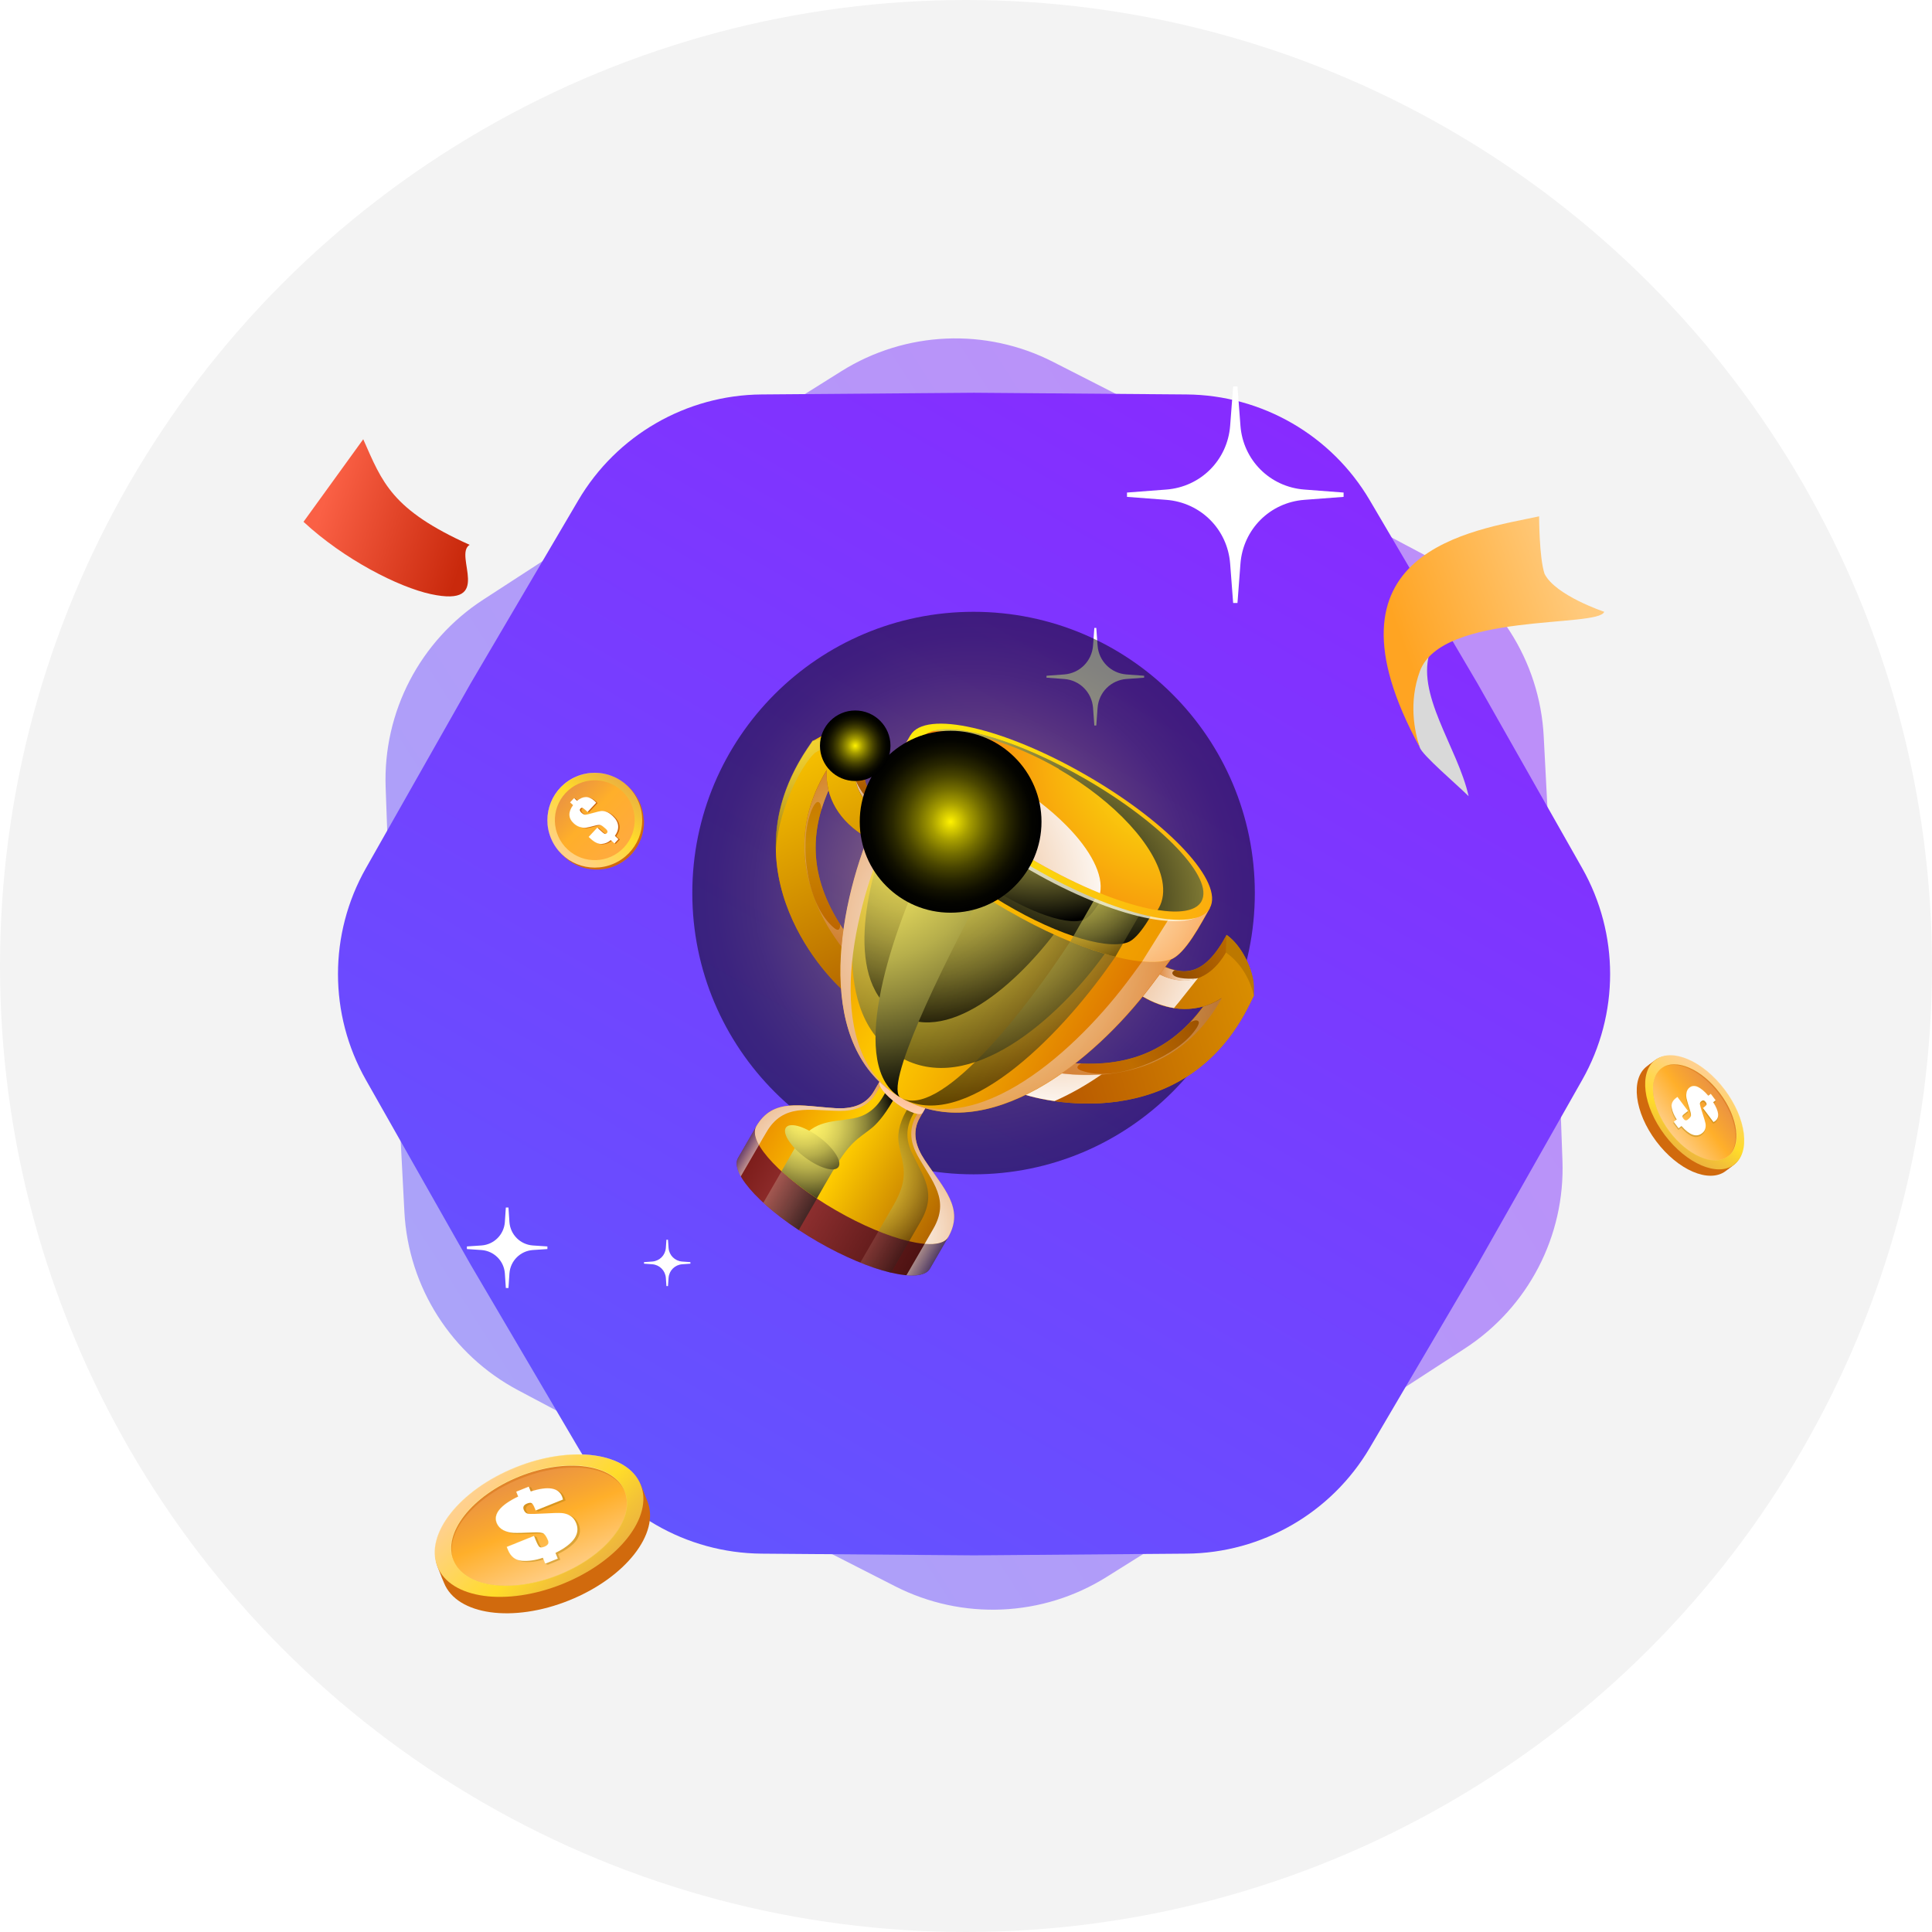 <svg width="90" height="90" viewBox="0 0 90 90" fill="none" xmlns="http://www.w3.org/2000/svg">
<circle cx="45" cy="45" r="45" fill="#F3F3F3"/>
<path opacity="0.5" d="M66.609 25.984C69.715 27.63 71.729 30.787 71.912 34.298L72.427 44.18L72.785 54.068C72.913 57.582 71.185 60.904 68.236 62.819L59.936 68.206L51.551 73.46C48.572 75.327 44.831 75.492 41.699 73.895L32.884 69.401L24.141 64.766C21.035 63.12 19.021 59.963 18.838 56.452L18.323 46.57L17.965 36.682C17.837 33.168 19.564 29.846 22.514 27.932L30.814 22.545L39.198 17.29C42.178 15.423 45.919 15.258 49.051 16.855L57.866 21.349L66.609 25.984Z" fill="url(#paint0_linear_184_12264)"/>
<path d="M55.27 18.375C58.785 18.403 62.028 20.275 63.81 23.306L68.826 31.836L73.705 40.444C75.439 43.503 75.439 47.247 73.705 50.306L68.826 58.914L63.81 67.444C62.028 70.475 58.785 72.347 55.27 72.375L45.375 72.454L35.48 72.375C31.965 72.347 28.722 70.475 26.939 67.444L21.924 58.914L17.045 50.306C15.311 47.247 15.311 43.503 17.045 40.444L21.924 31.836L26.939 23.306C28.722 20.275 31.965 18.403 35.48 18.375L45.375 18.296L55.27 18.375Z" fill="url(#paint1_linear_184_12264)"/>
<g filter="url(#filter0_d_184_12264)">
<path d="M29.991 65.696C29.112 64.543 26.755 64.338 24.392 65.29C22.03 66.241 20.473 68.022 20.637 69.462L20.568 69.459L20.686 69.742C21.29 71.241 23.9 71.605 26.515 70.551C29.131 69.498 30.76 67.428 30.157 65.927L30.04 65.643L29.993 65.694L29.991 65.696Z" fill="#D16A0D"/>
<path d="M29.872 65.229C29.909 65.316 29.929 65.35 29.954 65.419C29.963 65.446 30.033 65.61 30.04 65.644C30.271 67.099 28.671 68.973 26.267 69.942C23.807 70.932 21.356 70.637 20.57 69.457C20.57 69.457 20.439 69.131 20.404 69.042C19.8 67.541 21.431 65.471 24.046 64.418C26.661 63.365 29.271 63.727 29.874 65.227L29.872 65.229Z" fill="#D16A0D"/>
<path d="M29.846 65.163C30.45 66.663 28.819 68.734 26.204 69.787C23.589 70.84 20.979 70.477 20.376 68.978C19.771 67.478 21.402 65.407 24.017 64.354C26.632 63.301 29.243 63.663 29.846 65.163Z" fill="url(#paint2_linear_184_12264)"/>
<g style="mix-blend-mode:screen" opacity="0.5">
<path d="M24.024 64.369C26.634 63.318 29.238 63.677 29.849 65.171C29.849 65.168 29.847 65.166 29.846 65.163C29.241 63.662 26.632 63.299 24.017 64.354C21.402 65.407 19.771 67.477 20.376 68.978C20.376 68.981 20.378 68.982 20.379 68.986C19.784 67.486 21.413 65.422 24.024 64.371V64.369Z" fill="#FEF0A0"/>
</g>
<path d="M29.098 65.464C29.607 66.728 28.234 68.472 26.031 69.357C23.828 70.245 21.632 69.939 21.123 68.675C20.613 67.411 21.987 65.668 24.189 64.782C26.392 63.895 28.59 64.201 29.098 65.464Z" fill="url(#paint3_linear_184_12264)"/>
<path d="M29.098 65.464C29.607 66.728 28.234 68.472 26.031 69.357C23.828 70.245 21.632 69.939 21.123 68.675C20.613 67.411 21.987 65.668 24.189 64.782C26.392 63.895 28.59 64.201 29.098 65.464Z" fill="url(#paint4_linear_184_12264)"/>
<g style="mix-blend-mode:multiply">
<path d="M24.189 64.782C26.386 63.898 28.577 64.199 29.094 65.455C29.094 65.452 29.091 65.449 29.091 65.446C28.582 64.182 26.384 63.877 24.183 64.765C21.98 65.652 20.609 67.395 21.116 68.657C21.118 68.661 21.119 68.664 21.121 68.667C20.624 67.405 21.994 65.668 24.191 64.783L24.189 64.782Z" fill="#FEF0A0"/>
</g>
<g style="mix-blend-mode:screen" opacity="0.3">
<path d="M26.033 69.357C23.835 70.242 21.641 69.94 21.127 68.683C21.127 68.686 21.129 68.687 21.131 68.69C21.64 69.954 23.836 70.259 26.039 69.373C28.242 68.486 29.615 66.742 29.105 65.48C29.105 65.477 29.104 65.475 29.102 65.472C29.602 66.734 28.231 68.473 26.033 69.357Z" fill="#FEF0A0"/>
</g>
<path opacity="0.4" d="M24.231 64.885C26.414 64.005 28.577 64.265 29.112 65.499C29.107 65.488 29.104 65.475 29.098 65.464C28.59 64.201 26.392 63.896 24.189 64.782C21.987 65.669 20.615 67.412 21.123 68.675C21.127 68.686 21.132 68.697 21.137 68.709C20.666 67.448 22.047 65.763 24.23 64.883L24.231 64.885Z" fill="#D16A0D"/>
<g style="mix-blend-mode:multiply" opacity="0.4">
<path d="M26.682 66.659C26.559 66.586 26.427 66.544 26.285 66.534C26.145 66.523 25.89 66.53 25.525 66.552C25.093 66.577 24.829 66.583 24.734 66.569C24.636 66.556 24.565 66.495 24.52 66.384C24.494 66.317 24.494 66.261 24.519 66.211C24.545 66.163 24.597 66.122 24.673 66.091C24.77 66.052 24.84 66.045 24.886 66.072C24.931 66.099 24.978 66.174 25.028 66.299L24.953 66.364L25.076 66.416L26.348 65.903C26.332 65.841 26.318 65.794 26.307 65.766C26.223 65.556 26.06 65.433 25.817 65.394C25.575 65.353 25.251 65.399 24.847 65.53L24.756 65.303L24.633 65.253L24.603 65.355L24.17 65.541L24.261 65.767C23.842 65.969 23.548 66.172 23.383 66.38C23.216 66.586 23.175 66.795 23.259 67.006C23.319 67.151 23.422 67.262 23.57 67.337C23.719 67.412 23.875 67.453 24.041 67.459C24.206 67.467 24.509 67.459 24.953 67.439C25.218 67.426 25.384 67.445 25.453 67.497C25.52 67.548 25.585 67.654 25.65 67.812C25.675 67.875 25.673 67.931 25.643 67.979C25.614 68.028 25.557 68.07 25.47 68.104C25.37 68.145 25.297 68.148 25.251 68.112C25.206 68.076 25.145 67.964 25.068 67.773L25.034 67.689L24.998 67.6L24.875 67.548L24.779 67.664L23.725 68.112L23.781 68.251C23.908 68.567 24.123 68.736 24.428 68.759C24.733 68.784 25.059 68.736 25.407 68.618L25.395 68.842L25.517 68.893L26.103 68.657L25.995 68.392C26.418 68.183 26.709 67.962 26.87 67.731C27.03 67.5 27.06 67.258 26.959 67.006C26.896 66.848 26.802 66.733 26.679 66.661L26.682 66.659Z" fill="#AA7E03"/>
</g>
<path d="M26.225 65.853L24.953 66.366L24.906 66.249C24.856 66.124 24.808 66.047 24.764 66.022C24.719 65.995 24.649 66.002 24.552 66.041C24.474 66.072 24.422 66.113 24.397 66.161C24.372 66.21 24.372 66.267 24.399 66.334C24.444 66.445 24.514 66.506 24.613 66.519C24.708 66.531 24.972 66.527 25.403 66.502C25.77 66.48 26.023 66.474 26.165 66.484C26.306 66.494 26.437 66.536 26.561 66.609C26.684 66.683 26.778 66.797 26.84 66.955C26.942 67.206 26.912 67.448 26.751 67.68C26.59 67.911 26.3 68.131 25.876 68.34L25.984 68.606L25.398 68.842L25.288 68.567C24.941 68.686 24.614 68.732 24.308 68.707C24.003 68.682 23.788 68.514 23.661 68.198L23.605 68.061L24.877 67.548L24.947 67.722C25.023 67.912 25.084 68.025 25.128 68.061C25.174 68.097 25.245 68.093 25.347 68.053C25.433 68.018 25.491 67.976 25.519 67.928C25.548 67.879 25.55 67.823 25.525 67.759C25.461 67.601 25.395 67.495 25.328 67.444C25.261 67.392 25.095 67.372 24.83 67.386C24.388 67.408 24.083 67.414 23.918 67.406C23.752 67.398 23.596 67.358 23.447 67.283C23.299 67.208 23.196 67.098 23.136 66.953C23.052 66.742 23.093 66.533 23.26 66.327C23.427 66.12 23.719 65.916 24.138 65.714L24.047 65.489L24.633 65.253L24.724 65.478C25.127 65.349 25.45 65.303 25.694 65.343C25.936 65.382 26.1 65.507 26.184 65.716C26.197 65.746 26.209 65.791 26.225 65.853Z" fill="white"/>
<g style="mix-blend-mode:screen" opacity="0.7">
<path style="mix-blend-mode:screen" d="M24.731 65.475V65.478C25.083 65.366 25.373 65.316 25.603 65.332C25.373 65.314 25.083 65.363 24.731 65.475Z" fill="url(#paint5_linear_184_12264)"/>
<path style="mix-blend-mode:screen" d="M24.715 66.006C24.733 66.008 24.75 66.013 24.763 66.022C24.808 66.049 24.855 66.124 24.905 66.249L24.952 66.366L24.96 66.362L24.914 66.249C24.864 66.124 24.818 66.049 24.771 66.022C24.755 66.013 24.735 66.008 24.713 66.006H24.715Z" fill="url(#paint6_linear_184_12264)"/>
<path style="mix-blend-mode:screen" d="M25.53 67.928C25.559 67.879 25.561 67.823 25.536 67.759C25.472 67.601 25.406 67.495 25.339 67.444C25.299 67.412 25.222 67.392 25.108 67.386C25.216 67.394 25.289 67.414 25.33 67.444C25.397 67.497 25.462 67.601 25.527 67.759C25.552 67.822 25.55 67.878 25.52 67.928C25.492 67.976 25.434 68.018 25.349 68.053C25.291 68.076 25.242 68.087 25.203 68.086C25.244 68.09 25.295 68.079 25.358 68.054C25.444 68.02 25.502 67.978 25.53 67.929V67.928Z" fill="url(#paint7_linear_184_12264)"/>
<path style="mix-blend-mode:screen" d="M26.164 66.483C26.023 66.472 25.768 66.478 25.401 66.5C25.019 66.522 24.769 66.528 24.65 66.52C24.764 66.53 25.017 66.522 25.411 66.5C25.77 66.478 26.021 66.473 26.164 66.483Z" fill="url(#paint8_linear_184_12264)"/>
<path style="mix-blend-mode:screen" d="M25.297 68.568C25.297 68.568 25.292 68.57 25.289 68.572L25.398 68.843L25.406 68.84L25.297 68.57V68.568Z" fill="url(#paint9_linear_184_12264)"/>
<path style="mix-blend-mode:screen" d="M24.317 68.709C24.013 68.684 23.797 68.515 23.669 68.2L23.614 68.062L24.878 67.553V67.548L23.605 68.061L23.661 68.198C23.788 68.513 24.003 68.682 24.308 68.707C24.317 68.707 24.328 68.709 24.338 68.709C24.331 68.709 24.324 68.709 24.317 68.709Z" fill="url(#paint10_linear_184_12264)"/>
<path style="mix-blend-mode:screen" d="M23.892 67.404C23.741 67.394 23.596 67.353 23.458 67.284C23.31 67.209 23.207 67.1 23.147 66.953C23.063 66.742 23.104 66.533 23.269 66.327C23.436 66.12 23.729 65.916 24.147 65.714L24.056 65.489L24.634 65.257V65.253L24.047 65.489L24.138 65.714C23.719 65.916 23.425 66.119 23.26 66.327C23.093 66.533 23.052 66.742 23.136 66.953C23.194 67.098 23.299 67.209 23.447 67.283C23.588 67.353 23.736 67.394 23.892 67.404Z" fill="url(#paint11_linear_184_12264)"/>
</g>
</g>
<g filter="url(#filter1_d_184_12264)">
<path d="M80.496 50.422C81.026 49.736 80.779 48.342 79.864 47.125C78.949 45.907 77.679 45.283 76.872 45.601L76.863 45.561L76.718 45.672C75.945 46.254 76.139 47.818 77.153 49.166C78.166 50.513 79.614 51.134 80.388 50.553L80.534 50.442L80.497 50.423L80.496 50.422Z" fill="#D16A0D"/>
<path d="M80.748 50.281C80.703 50.315 80.686 50.332 80.65 50.358C80.636 50.367 80.552 50.433 80.534 50.442C79.729 50.801 78.399 50.167 77.467 48.928C76.514 47.66 76.305 46.198 76.865 45.561C76.865 45.561 77.033 45.435 77.079 45.401C77.853 44.82 79.301 45.442 80.314 46.789C81.327 48.137 81.522 49.701 80.749 50.282L80.748 50.281Z" fill="#D16A0D"/>
<path d="M80.781 50.256C80.008 50.837 78.559 50.215 77.546 48.868C76.533 47.52 76.338 45.956 77.111 45.375C77.884 44.794 79.333 45.416 80.346 46.763C81.359 48.111 81.554 49.675 80.781 50.256Z" fill="url(#paint12_linear_184_12264)"/>
<g style="mix-blend-mode:screen" opacity="0.5">
<path d="M80.339 46.769C81.35 48.115 81.546 49.675 80.777 50.259C80.779 50.258 80.78 50.257 80.781 50.256C81.555 49.674 81.361 48.111 80.347 46.763C79.334 45.416 77.885 44.794 77.112 45.375C77.11 45.376 77.109 45.377 77.108 45.378C77.882 44.802 79.326 45.424 80.338 46.77L80.339 46.769Z" fill="#FEF0A0"/>
</g>
<path d="M80.492 49.87C79.84 50.36 78.621 49.837 77.768 48.701C76.914 47.566 76.751 46.25 77.403 45.76C78.054 45.27 79.273 45.794 80.126 46.929C80.98 48.064 81.143 49.381 80.492 49.87Z" fill="url(#paint13_linear_184_12264)"/>
<path d="M80.492 49.87C79.84 50.36 78.621 49.837 77.768 48.701C76.914 47.566 76.751 46.25 77.403 45.76C78.054 45.27 79.273 45.794 80.126 46.929C80.98 48.064 81.143 49.381 80.492 49.87Z" fill="url(#paint14_linear_184_12264)"/>
<g style="mix-blend-mode:multiply">
<path d="M80.126 46.929C80.977 48.061 81.142 49.373 80.496 49.867C80.498 49.866 80.499 49.864 80.501 49.863C81.153 49.373 80.988 48.056 80.135 46.922C79.281 45.787 78.062 45.265 77.411 45.753C77.41 45.755 77.408 45.756 77.407 45.758C78.059 45.275 79.275 45.798 80.125 46.93L80.126 46.929Z" fill="#FEF0A0"/>
</g>
<g style="mix-blend-mode:screen" opacity="0.3">
<path d="M77.768 48.702C76.917 47.569 76.751 46.255 77.398 45.764C77.397 45.764 77.396 45.765 77.394 45.767C76.743 46.257 76.907 47.572 77.76 48.708C78.613 49.843 79.833 50.366 80.483 49.877C80.485 49.876 80.486 49.875 80.487 49.874C79.836 50.358 78.619 49.835 77.768 48.702Z" fill="#FEF0A0"/>
</g>
<path opacity="0.4" d="M80.073 46.969C80.919 48.094 81.104 49.384 80.474 49.883C80.479 49.879 80.486 49.875 80.491 49.87C81.143 49.381 80.979 48.064 80.126 46.929C79.272 45.794 78.053 45.271 77.402 45.76C77.397 45.764 77.391 45.769 77.385 45.773C78.04 45.307 79.228 45.843 80.073 46.968L80.073 46.969Z" fill="#D16A0D"/>
<g style="mix-blend-mode:multiply" opacity="0.4">
<path d="M79.427 48.66C79.45 48.577 79.454 48.495 79.438 48.411C79.422 48.328 79.379 48.182 79.31 47.974C79.229 47.729 79.184 47.578 79.178 47.52C79.17 47.462 79.194 47.411 79.251 47.368C79.286 47.342 79.318 47.334 79.351 47.34C79.383 47.348 79.415 47.372 79.444 47.411C79.482 47.461 79.496 47.501 79.488 47.531C79.48 47.561 79.444 47.6 79.379 47.648L79.33 47.615L79.319 47.694L79.812 48.349C79.846 48.331 79.871 48.315 79.885 48.305C79.993 48.224 80.039 48.111 80.024 47.964C80.01 47.818 79.934 47.638 79.795 47.424L79.912 47.337L79.922 47.258L79.859 47.257L79.684 47.035L79.567 47.123C79.386 46.912 79.223 46.774 79.078 46.71C78.933 46.646 78.805 46.655 78.697 46.736C78.622 46.793 78.574 46.87 78.553 46.967C78.533 47.064 78.534 47.161 78.556 47.257C78.577 47.354 78.628 47.528 78.709 47.781C78.757 47.933 78.772 48.031 78.753 48.079C78.733 48.126 78.682 48.18 78.601 48.242C78.569 48.266 78.536 48.273 78.503 48.264C78.471 48.254 78.438 48.228 78.404 48.183C78.365 48.132 78.352 48.09 78.366 48.058C78.38 48.026 78.435 47.974 78.534 47.9L78.577 47.867L78.623 47.832L78.634 47.753L78.552 47.716L78.13 47.176L78.058 47.23C77.895 47.352 77.831 47.503 77.865 47.682C77.898 47.862 77.976 48.043 78.098 48.227L77.967 48.254L77.956 48.332L78.183 48.634L78.32 48.531C78.506 48.743 78.678 48.877 78.837 48.934C78.995 48.991 79.14 48.971 79.269 48.873C79.351 48.812 79.403 48.74 79.425 48.658L79.427 48.66Z" fill="#AA7E03"/>
</g>
<path d="M79.822 48.271L79.329 47.615L79.389 47.57C79.454 47.522 79.49 47.482 79.498 47.453C79.507 47.423 79.492 47.383 79.454 47.333C79.424 47.293 79.393 47.269 79.361 47.262C79.329 47.255 79.296 47.264 79.261 47.29C79.204 47.333 79.18 47.383 79.188 47.442C79.195 47.499 79.239 47.651 79.32 47.896C79.389 48.105 79.432 48.25 79.448 48.334C79.464 48.417 79.46 48.499 79.437 48.582C79.414 48.664 79.362 48.736 79.281 48.797C79.151 48.894 79.007 48.914 78.848 48.857C78.69 48.8 78.517 48.666 78.331 48.454L78.194 48.558L77.967 48.256L78.109 48.149C77.987 47.967 77.909 47.786 77.876 47.605C77.844 47.425 77.908 47.275 78.07 47.153L78.141 47.099L78.634 47.754L78.545 47.822C78.446 47.895 78.391 47.948 78.377 47.979C78.363 48.011 78.376 48.051 78.415 48.104C78.448 48.148 78.482 48.175 78.514 48.184C78.546 48.193 78.579 48.186 78.612 48.161C78.694 48.1 78.745 48.045 78.764 47.999C78.784 47.952 78.77 47.853 78.721 47.702C78.639 47.45 78.589 47.275 78.567 47.178C78.546 47.081 78.546 46.985 78.566 46.887C78.586 46.79 78.634 46.713 78.708 46.657C78.817 46.575 78.944 46.566 79.089 46.631C79.234 46.696 79.398 46.833 79.579 47.043L79.695 46.956L79.922 47.258L79.806 47.345C79.943 47.558 80.019 47.738 80.035 47.885C80.049 48.031 80.003 48.145 79.895 48.226C79.88 48.238 79.855 48.252 79.822 48.271Z" fill="white"/>
<g style="mix-blend-mode:screen" opacity="0.7">
<path style="mix-blend-mode:screen" d="M79.809 47.349L79.807 47.35C79.927 47.535 80.001 47.696 80.027 47.831C80.001 47.695 79.928 47.535 79.809 47.349Z" fill="url(#paint15_linear_184_12264)"/>
<path style="mix-blend-mode:screen" d="M79.5 47.422C79.502 47.433 79.502 47.443 79.498 47.452C79.49 47.482 79.454 47.521 79.389 47.569L79.329 47.614L79.332 47.618L79.391 47.575C79.455 47.526 79.491 47.488 79.499 47.456C79.502 47.446 79.502 47.434 79.499 47.421L79.5 47.422Z" fill="url(#paint16_linear_184_12264)"/>
<path style="mix-blend-mode:screen" d="M78.516 48.19C78.548 48.2 78.581 48.192 78.614 48.168C78.695 48.106 78.747 48.052 78.766 48.005C78.778 47.977 78.778 47.929 78.764 47.862C78.776 47.926 78.775 47.972 78.765 48C78.744 48.047 78.694 48.101 78.613 48.162C78.581 48.186 78.548 48.194 78.514 48.185C78.482 48.176 78.449 48.149 78.416 48.105C78.393 48.075 78.379 48.049 78.374 48.026C78.378 48.05 78.392 48.078 78.416 48.11C78.449 48.155 78.483 48.182 78.515 48.19L78.516 48.19Z" fill="url(#paint17_linear_184_12264)"/>
<path style="mix-blend-mode:screen" d="M79.449 48.333C79.434 48.25 79.391 48.104 79.321 47.895C79.249 47.677 79.207 47.534 79.193 47.464C79.205 47.531 79.249 47.676 79.323 47.9C79.391 48.105 79.433 48.249 79.449 48.333Z" fill="url(#paint18_linear_184_12264)"/>
<path style="mix-blend-mode:screen" d="M78.11 48.155C78.11 48.155 78.109 48.152 78.107 48.151L77.967 48.256L77.97 48.26L78.109 48.155L78.11 48.155Z" fill="url(#paint19_linear_184_12264)"/>
<path style="mix-blend-mode:screen" d="M77.877 47.611C77.844 47.431 77.909 47.28 78.071 47.157L78.142 47.104L78.632 47.756L78.635 47.755L78.141 47.099L78.071 47.153C77.908 47.274 77.844 47.425 77.877 47.605C77.878 47.61 77.879 47.617 77.88 47.622C77.879 47.619 77.878 47.614 77.877 47.611Z" fill="url(#paint20_linear_184_12264)"/>
<path style="mix-blend-mode:screen" d="M78.564 47.163C78.547 47.074 78.548 46.984 78.567 46.894C78.587 46.797 78.634 46.72 78.71 46.663C78.819 46.582 78.946 46.573 79.091 46.636C79.236 46.701 79.399 46.838 79.58 47.049L79.696 46.962L79.92 47.26L79.922 47.259L79.695 46.956L79.579 47.043C79.398 46.833 79.235 46.694 79.089 46.631C78.944 46.566 78.817 46.575 78.708 46.657C78.633 46.712 78.585 46.79 78.566 46.887C78.547 46.979 78.547 47.071 78.564 47.163Z" fill="url(#paint21_linear_184_12264)"/>
</g>
</g>
<g style="mix-blend-mode:multiply">
<path d="M29.986 38.192C29.985 38.14 29.981 38.089 29.974 38.04C29.967 37.985 29.961 37.93 29.95 37.875C29.938 37.816 29.925 37.754 29.909 37.694C29.89 37.626 29.868 37.557 29.843 37.491C29.812 37.407 29.774 37.325 29.731 37.246C29.661 37.115 29.579 36.99 29.482 36.872C29.42 36.798 29.354 36.727 29.282 36.66C29.21 36.593 29.133 36.532 29.056 36.475L28.993 36.417L28.984 36.425L28.923 36.492L28.853 36.569L28.782 36.646L28.712 36.723L28.642 36.8L28.572 36.877L28.5 36.954L28.43 37.031L28.358 37.108L28.288 37.185L28.217 37.262L28.146 37.339L28.076 37.416L28.006 37.492L27.934 37.569L27.864 37.646L27.794 37.723L27.722 37.8L27.652 37.877L27.581 37.954L27.51 38.031L27.44 38.108L27.37 38.185L27.298 38.262L27.228 38.339L27.157 38.416L27.086 38.493L27.016 38.57L26.946 38.647L26.874 38.724L26.804 38.8L26.734 38.877L26.662 38.954L26.592 39.031L26.522 39.108L26.45 39.185L26.38 39.262L26.31 39.339L26.24 39.416L26.17 39.493L26.1 39.57L26.038 39.636L26.03 39.647L26.093 39.705C26.155 39.778 26.221 39.85 26.293 39.917C26.365 39.984 26.44 40.045 26.519 40.102C26.644 40.191 26.775 40.264 26.91 40.324C26.992 40.36 27.078 40.391 27.163 40.416C27.232 40.437 27.302 40.454 27.372 40.468C27.432 40.479 27.493 40.488 27.555 40.495C27.61 40.502 27.666 40.505 27.721 40.507C27.772 40.508 27.823 40.507 27.873 40.507C27.921 40.505 27.969 40.502 28.017 40.496C28.061 40.491 28.105 40.486 28.15 40.479C28.193 40.473 28.235 40.464 28.276 40.456C28.317 40.447 28.357 40.437 28.396 40.425C28.435 40.414 28.473 40.403 28.511 40.389C28.547 40.377 28.584 40.363 28.62 40.348C28.654 40.334 28.69 40.319 28.724 40.302C28.759 40.286 28.791 40.269 28.824 40.252C28.856 40.235 28.887 40.218 28.919 40.199C28.95 40.18 28.981 40.161 29.01 40.141C29.039 40.122 29.068 40.102 29.097 40.079C29.126 40.059 29.154 40.037 29.181 40.014C29.208 39.992 29.234 39.97 29.261 39.946C29.287 39.924 29.313 39.9 29.338 39.874C29.362 39.85 29.388 39.825 29.412 39.799C29.436 39.773 29.458 39.748 29.48 39.72C29.502 39.693 29.525 39.667 29.545 39.638C29.567 39.611 29.588 39.582 29.607 39.554C29.627 39.525 29.646 39.496 29.665 39.465C29.684 39.435 29.702 39.404 29.72 39.373C29.737 39.342 29.754 39.31 29.769 39.277C29.786 39.245 29.802 39.211 29.815 39.178C29.831 39.144 29.844 39.11 29.858 39.076C29.872 39.04 29.884 39.004 29.896 38.968C29.908 38.93 29.918 38.893 29.928 38.855C29.938 38.816 29.947 38.776 29.955 38.739C29.964 38.698 29.971 38.657 29.976 38.616C29.983 38.573 29.988 38.53 29.991 38.487C29.995 38.443 29.998 38.397 30 38.352C30 38.305 30 38.257 30 38.209L29.986 38.192Z" fill="#D16A0D"/>
</g>
<path d="M26.852 36.174C27.976 35.701 29.272 36.229 29.744 37.352C30.217 38.476 29.689 39.772 28.565 40.243C27.442 40.717 26.146 40.189 25.674 39.065C25.201 37.942 25.729 36.646 26.852 36.174Z" fill="url(#paint22_linear_184_12264)"/>
<g style="mix-blend-mode:screen" opacity="0.5">
<path d="M26.1 36.716C26.927 35.824 28.323 35.771 29.215 36.595C29.215 36.595 29.212 36.591 29.21 36.59C28.316 35.76 26.919 35.812 26.09 36.706C25.261 37.6 25.312 38.997 26.206 39.826L26.211 39.831C25.322 39.001 25.272 37.607 26.1 36.716Z" fill="#FEF0A0"/>
</g>
<path d="M28.973 36.846C29.725 37.545 29.769 38.722 29.07 39.474C28.371 40.226 27.194 40.271 26.442 39.571C25.69 38.872 25.645 37.696 26.345 36.944C27.044 36.191 28.22 36.147 28.973 36.846Z" fill="url(#paint23_linear_184_12264)"/>
<path d="M28.316 37.838C28.225 37.805 28.143 37.792 28.071 37.8C27.998 37.807 27.878 37.834 27.709 37.884C27.509 37.94 27.384 37.969 27.332 37.971C27.279 37.973 27.22 37.942 27.151 37.879C27.11 37.841 27.086 37.805 27.078 37.773C27.069 37.74 27.078 37.711 27.102 37.684C27.132 37.651 27.165 37.639 27.197 37.651C27.23 37.663 27.285 37.704 27.361 37.776L27.391 37.803L27.37 37.826L27.433 37.843L27.837 37.409C27.803 37.371 27.777 37.345 27.758 37.328C27.63 37.209 27.498 37.149 27.363 37.149C27.228 37.149 27.09 37.207 26.95 37.325L26.811 37.197L26.748 37.179L26.791 37.219L26.625 37.397L26.763 37.525C26.643 37.687 26.587 37.841 26.592 37.983C26.597 38.125 26.666 38.257 26.796 38.376C26.884 38.46 26.982 38.517 27.084 38.547C27.187 38.578 27.281 38.588 27.365 38.576C27.449 38.564 27.592 38.532 27.799 38.475C27.922 38.441 28.011 38.438 28.066 38.464C28.121 38.489 28.196 38.547 28.293 38.638C28.333 38.674 28.355 38.708 28.362 38.74C28.369 38.773 28.358 38.804 28.331 38.833C28.299 38.867 28.264 38.876 28.228 38.858C28.192 38.841 28.116 38.778 27.998 38.67L27.946 38.623L27.892 38.571L27.828 38.554L27.871 38.593L27.488 39.005L27.573 39.084C27.767 39.264 27.943 39.346 28.102 39.332C28.261 39.317 28.399 39.257 28.519 39.153L28.646 39.269L28.625 39.291L28.688 39.308L28.875 39.108L28.71 38.956C28.828 38.787 28.878 38.624 28.859 38.469C28.84 38.313 28.753 38.163 28.598 38.019C28.5 37.928 28.406 37.868 28.317 37.836L28.316 37.838Z" fill="#D16A0D"/>
<path d="M27.774 37.392L27.37 37.826L27.298 37.759C27.221 37.687 27.167 37.646 27.134 37.634C27.102 37.622 27.069 37.634 27.038 37.667C27.014 37.693 27.006 37.723 27.013 37.754C27.021 37.787 27.045 37.821 27.086 37.86C27.155 37.923 27.215 37.954 27.267 37.952C27.319 37.952 27.445 37.922 27.644 37.865C27.813 37.817 27.934 37.788 28.006 37.781C28.08 37.775 28.16 37.787 28.251 37.819C28.341 37.852 28.435 37.913 28.531 38.002C28.687 38.146 28.774 38.296 28.793 38.452C28.811 38.609 28.762 38.771 28.644 38.939L28.808 39.091L28.622 39.291L28.452 39.134C28.333 39.24 28.194 39.3 28.035 39.313C27.876 39.327 27.7 39.245 27.507 39.066L27.421 38.987L27.825 38.553L27.931 38.652C28.047 38.759 28.124 38.823 28.162 38.84C28.198 38.857 28.232 38.848 28.264 38.814C28.292 38.785 28.302 38.754 28.295 38.722C28.288 38.689 28.266 38.655 28.227 38.619C28.129 38.529 28.052 38.471 27.998 38.445C27.943 38.419 27.854 38.424 27.731 38.457C27.524 38.513 27.38 38.546 27.297 38.558C27.213 38.57 27.12 38.558 27.016 38.529C26.914 38.498 26.816 38.44 26.727 38.358C26.597 38.238 26.529 38.106 26.524 37.964C26.519 37.822 26.575 37.67 26.695 37.506L26.556 37.378L26.743 37.178L26.881 37.306C27.023 37.188 27.162 37.13 27.297 37.13C27.432 37.13 27.563 37.192 27.692 37.309C27.709 37.327 27.736 37.352 27.77 37.39L27.774 37.392Z" fill="white"/>
<g style="mix-blend-mode:screen" opacity="0.7">
<path style="mix-blend-mode:screen" d="M26.888 37.304H26.89C27.013 37.203 27.133 37.145 27.251 37.133C27.133 37.145 27.012 37.202 26.887 37.304H26.888Z" fill="url(#paint24_linear_184_12264)"/>
<path style="mix-blend-mode:screen" d="M27.102 37.631C27.112 37.631 27.123 37.631 27.133 37.636C27.165 37.648 27.22 37.689 27.297 37.761L27.369 37.828V37.824L27.302 37.759C27.225 37.687 27.171 37.646 27.138 37.634C27.126 37.631 27.114 37.629 27.104 37.631H27.102Z" fill="url(#paint25_linear_184_12264)"/>
<path style="mix-blend-mode:screen" d="M28.306 38.724C28.299 38.691 28.277 38.657 28.237 38.621C28.14 38.53 28.063 38.472 28.01 38.447C27.977 38.431 27.931 38.426 27.873 38.433C27.93 38.428 27.972 38.433 28.005 38.447C28.059 38.472 28.136 38.53 28.234 38.621C28.273 38.657 28.295 38.691 28.302 38.724C28.309 38.756 28.299 38.787 28.271 38.816C28.253 38.835 28.234 38.847 28.215 38.85C28.237 38.85 28.258 38.836 28.277 38.816C28.304 38.787 28.314 38.756 28.307 38.724H28.306Z" fill="url(#paint26_linear_184_12264)"/>
<path style="mix-blend-mode:screen" d="M28.008 37.782C27.935 37.788 27.815 37.816 27.646 37.865C27.47 37.915 27.35 37.944 27.29 37.951C27.35 37.946 27.47 37.917 27.651 37.865C27.817 37.817 27.936 37.79 28.01 37.782H28.008Z" fill="url(#paint27_linear_184_12264)"/>
<path style="mix-blend-mode:screen" d="M28.459 39.136H28.456L28.624 39.293V39.289L28.459 39.136Z" fill="url(#paint28_linear_184_12264)"/>
<path style="mix-blend-mode:screen" d="M28.044 39.317C27.885 39.331 27.709 39.248 27.516 39.069L27.43 38.99L27.831 38.558H27.829L27.425 38.99L27.511 39.069C27.704 39.248 27.88 39.331 28.039 39.317C28.044 39.317 28.049 39.317 28.055 39.317C28.051 39.317 28.048 39.317 28.044 39.317Z" fill="url(#paint29_linear_184_12264)"/>
<path style="mix-blend-mode:screen" d="M27.29 38.561C27.212 38.57 27.124 38.558 27.029 38.53C26.926 38.5 26.829 38.441 26.74 38.359C26.61 38.24 26.541 38.108 26.536 37.966C26.531 37.824 26.587 37.672 26.707 37.508L26.569 37.38L26.752 37.183H26.75L26.564 37.381L26.702 37.51C26.582 37.672 26.526 37.826 26.531 37.968C26.536 38.11 26.605 38.242 26.735 38.361C26.823 38.445 26.921 38.501 27.023 38.532C27.121 38.561 27.21 38.571 27.29 38.563V38.561Z" fill="url(#paint30_linear_184_12264)"/>
</g>
<path d="M20.07 27.676C23.049 28.32 21.103 25.858 21.877 25.38C18.239 23.741 17.815 22.482 16.921 20.462L14.139 24.308C16.03 26.064 18.571 27.352 20.07 27.676Z" fill="url(#paint31_linear_184_12264)"/>
<path d="M49.577 31.63C50.298 31.686 50.862 32.25 50.918 32.971L50.979 33.798H51.069L51.13 32.971C51.186 32.25 51.75 31.686 52.471 31.63L53.298 31.569V31.479L52.471 31.418C51.75 31.362 51.186 30.798 51.13 30.077L51.069 29.25H50.979L50.918 30.077C50.862 30.798 50.298 31.362 49.577 31.418L48.75 31.479V31.569L49.577 31.63Z" fill="white"/>
<path d="M30.391 58.895C30.726 58.923 30.989 59.186 31.017 59.521L31.045 59.912H31.117L31.145 59.521C31.173 59.186 31.436 58.923 31.771 58.895L32.162 58.867V58.795L31.771 58.767C31.436 58.739 31.173 58.476 31.145 58.141L31.117 57.75H31.045L31.017 58.141C30.989 58.476 30.726 58.739 30.391 58.767L30 58.795V58.867L30.391 58.895Z" fill="white"/>
<path d="M22.436 58.232C23.015 58.277 23.473 58.735 23.518 59.314L23.564 60H23.686L23.732 59.314C23.777 58.735 24.235 58.277 24.814 58.232L25.5 58.186V58.064L24.814 58.018C24.235 57.973 23.777 57.515 23.732 56.936L23.686 56.25H23.564L23.518 56.936C23.473 57.515 23.015 57.973 22.436 58.018L21.75 58.064V58.186L22.436 58.232Z" fill="white"/>
<path d="M54.333 22.805C55.936 22.682 57.182 21.43 57.305 19.833L57.445 18H57.646L57.785 19.833C57.908 21.436 59.16 22.682 60.758 22.805L62.59 22.945V23.146L60.758 23.285C59.154 23.408 57.908 24.66 57.785 26.258L57.646 28.09H57.445L57.305 26.258C57.182 24.654 55.931 23.408 54.333 23.285L52.5 23.146V22.945L54.333 22.805Z" fill="white"/>
<path d="M68.414 37.09C67.909 34.816 65.888 32.289 66.646 30.268C66.039 29.864 65.13 32.289 66.14 34.816C66.224 35.153 67.909 36.584 68.414 37.09Z" fill="#D9D9D9"/>
<path d="M66.14 31.278C65.617 32.718 65.887 34.058 66.14 34.816C61.111 25.61 68.667 24.709 71.698 24.053C71.698 24.053 71.698 25.973 71.951 26.731C72.456 27.741 74.73 28.499 74.73 28.499C74.478 29.257 67.15 28.499 66.14 31.278Z" fill="url(#paint32_linear_184_12264)"/>
<g clip-path="url(#clip0_184_12264)">
<path style="mix-blend-mode:screen" opacity="0.5" d="M45.352 54.705C52.589 54.705 58.455 48.839 58.455 41.602C58.455 34.366 52.589 28.5 45.352 28.5C38.116 28.5 32.25 34.366 32.25 41.602C32.25 48.839 38.116 54.705 45.352 54.705Z" fill="url(#paint33_radial_184_12264)"/>
<path fill-rule="evenodd" clip-rule="evenodd" d="M58.41 46.38C58.26 45.727 57.87 44.903 57.105 44.37L57.135 43.553C57.87 44.062 58.38 45.218 58.395 45.93V46.38H58.403H58.41Z" fill="url(#paint34_linear_184_12264)"/>
<path style="mix-blend-mode:screen" opacity="0.5" fill-rule="evenodd" clip-rule="evenodd" d="M57.578 44.52C58.013 45.157 58.208 45.562 58.335 46.133C58.155 45.525 57.765 44.843 57.098 44.37L57.128 43.553C57.308 43.68 57.473 43.845 57.623 44.025C57.525 43.995 57.398 44.01 57.398 44.138C57.398 44.265 57.533 44.46 57.57 44.52H57.578Z" fill="url(#paint35_radial_184_12264)"/>
<path fill-rule="evenodd" clip-rule="evenodd" d="M44.055 39.645L39.547 46.357C38.535 45.63 33.772 40.597 37.62 34.875L37.86 34.522L38.25 34.305C38.872 33.96 40.125 33.832 40.935 34.207C39.75 36.127 40.245 36.975 41.542 37.725L44.28 39.307L44.055 39.645ZM38.595 36.81C38.812 37.687 39.42 38.46 40.395 39.022L42.217 40.072L39.682 43.845C37.89 41.497 37.522 39.262 38.595 36.81Z" fill="#BC7800"/>
<path fill-rule="evenodd" clip-rule="evenodd" d="M50.865 43.575L47.31 50.835C48.45 51.352 55.185 52.958 58.223 46.763L58.41 46.38V45.93C58.388 45.218 57.878 44.062 57.143 43.553C56.07 45.532 55.088 45.532 53.79 44.782L51.053 43.2L50.873 43.568L50.865 43.575ZM56.048 46.883C55.178 47.13 54.21 46.995 53.235 46.432L51.413 45.383L49.41 49.462C52.343 49.837 54.458 49.042 56.048 46.883Z" fill="#BC7800"/>
<path fill-rule="evenodd" clip-rule="evenodd" d="M44.055 39.645L39.547 46.358C38.535 45.63 33.772 40.597 37.62 34.875L37.86 34.523C38.497 34.32 39.405 34.252 40.252 34.65C39.502 35.962 39.772 37.178 41.122 37.958L44.062 39.653L44.055 39.645ZM42.217 40.072L40.395 39.023C39.082 38.265 38.437 37.125 38.512 35.865C37.32 37.837 37.155 39.907 38.002 42.008C38.332 42.818 38.797 43.597 39.345 44.288L39.367 44.31L42.217 40.072Z" fill="url(#paint36_linear_184_12264)"/>
<path fill-rule="evenodd" clip-rule="evenodd" d="M44.055 39.645L44.28 39.307L41.543 37.725C40.245 36.975 39.75 36.127 40.935 34.208L40.245 34.642C39.495 35.955 39.765 37.17 41.115 37.95L44.055 39.645Z" fill="url(#paint37_linear_184_12264)"/>
<path fill-rule="evenodd" clip-rule="evenodd" d="M38.595 36.81C38.52 36.502 38.49 36.188 38.513 35.865C37.32 37.837 37.155 39.907 38.003 42.008C38.34 42.84 38.805 43.612 39.368 44.31L39.683 43.845C37.89 41.498 37.523 39.263 38.595 36.81Z" fill="url(#paint38_linear_184_12264)"/>
<path fill-rule="evenodd" clip-rule="evenodd" d="M37.852 34.515C38.49 34.312 39.398 34.245 40.245 34.642L40.935 34.207C40.125 33.825 38.873 33.96 38.25 34.305L37.86 34.522L37.852 34.515Z" fill="url(#paint39_linear_184_12264)"/>
<path fill-rule="evenodd" clip-rule="evenodd" d="M50.865 43.575L47.31 50.835C48.45 51.352 55.185 52.958 58.223 46.763L58.41 46.38C58.26 45.727 57.87 44.903 57.105 44.37C56.348 45.675 55.155 46.05 53.805 45.27L50.865 43.575ZM51.413 45.383L53.235 46.432C54.548 47.19 55.86 47.182 56.91 46.485C55.8 48.51 54.09 49.68 51.84 49.995C50.97 50.115 50.07 50.1 49.193 49.972H49.163L51.413 45.383Z" fill="url(#paint40_linear_184_12264)"/>
<path fill-rule="evenodd" clip-rule="evenodd" d="M50.865 43.575L51.045 43.208L53.783 44.79C55.08 45.54 56.063 45.54 57.135 43.56L57.105 44.377C56.348 45.682 55.155 46.057 53.805 45.278L50.865 43.583V43.575Z" fill="url(#paint41_linear_184_12264)"/>
<path fill-rule="evenodd" clip-rule="evenodd" d="M56.048 46.89C56.348 46.8 56.64 46.672 56.91 46.492C55.8 48.517 54.09 49.687 51.84 50.002C50.955 50.13 50.048 50.107 49.163 49.972L49.41 49.47C52.343 49.845 54.458 49.05 56.048 46.89Z" fill="url(#paint42_linear_184_12264)"/>
<path fill-rule="evenodd" clip-rule="evenodd" d="M44.167 57.638L43.32 59.1C42.9 59.828 40.553 59.265 38.085 57.84C35.617 56.415 33.96 54.667 34.38 53.94L35.227 52.477L44.16 57.638H44.167Z" fill="url(#paint43_linear_184_12264)"/>
<path fill-rule="evenodd" clip-rule="evenodd" d="M44.168 57.637C43.748 58.365 41.4 57.802 38.933 56.377C36.465 54.952 34.808 53.205 35.228 52.477C36.008 51.127 37.313 51.525 38.903 51.622C39.623 51.667 40.32 51.517 40.718 50.827L41.198 50.002L42.263 50.617L43.328 51.232L42.848 52.057C42.45 52.747 42.668 53.43 43.065 54.03C43.943 55.357 44.94 56.295 44.16 57.637H44.168Z" fill="url(#paint44_linear_184_12264)"/>
<path style="mix-blend-mode:multiply" fill-rule="evenodd" clip-rule="evenodd" d="M35.7 52.747C36.48 51.397 37.665 51.727 39.12 51.75C39.78 51.757 40.432 51.577 40.83 50.895C40.987 50.617 41.145 50.347 41.31 50.07L41.197 50.002L40.718 50.827C40.32 51.517 39.623 51.667 38.903 51.622C37.312 51.525 36.008 51.127 35.227 52.477C35.108 52.687 35.16 52.987 35.355 53.34C35.468 53.145 35.58 52.942 35.7 52.747Z" fill="url(#paint45_radial_184_12264)"/>
<path style="mix-blend-mode:multiply" fill-rule="evenodd" clip-rule="evenodd" d="M42.75 53.843C43.44 55.065 44.257 55.89 43.477 57.24C43.342 57.472 43.207 57.712 43.072 57.945C43.627 57.99 44.017 57.892 44.167 57.638C44.947 56.288 43.95 55.358 43.072 54.03C42.675 53.43 42.457 52.748 42.855 52.057L43.335 51.233L43.17 51.135C43.012 51.413 42.855 51.682 42.69 51.96C42.292 52.65 42.442 53.288 42.75 53.843Z" fill="url(#paint46_radial_184_12264)"/>
<path style="mix-blend-mode:screen" opacity="0.5" fill-rule="evenodd" clip-rule="evenodd" d="M42.885 56.903C43.665 55.553 42.997 54.81 42.472 53.685C42.232 53.175 42.15 52.575 42.547 51.885C42.705 51.608 42.862 51.337 43.027 51.06L42.72 50.888C42.562 51.165 42.405 51.435 42.24 51.712C41.842 52.403 41.797 52.935 41.88 53.347C42.052 54.27 42.39 54.825 41.61 56.167C41.377 56.565 41.152 56.962 40.92 57.36C41.437 57.57 41.925 57.727 42.352 57.825C42.532 57.517 42.705 57.21 42.885 56.903Z" fill="url(#paint47_radial_184_12264)"/>
<path style="mix-blend-mode:screen" fill-rule="evenodd" clip-rule="evenodd" d="M38.805 54.54C39.585 53.19 39.967 53.055 40.567 52.582C40.837 52.372 41.167 52.005 41.572 51.315C41.73 51.037 41.887 50.767 42.052 50.49L41.625 50.242C41.467 50.52 41.31 50.79 41.145 51.067C40.747 51.757 40.23 52.012 39.735 52.102C38.64 52.29 37.792 52.162 37.012 53.505C36.81 53.857 36.607 54.21 36.405 54.562C36.855 54.975 37.417 55.41 38.055 55.83C38.302 55.395 38.55 54.967 38.805 54.532V54.54Z" fill="url(#paint48_radial_184_12264)"/>
<path style="mix-blend-mode:multiply" opacity="0.5" fill-rule="evenodd" clip-rule="evenodd" d="M35.227 52.477L34.38 53.94C34.26 54.15 34.312 54.45 34.507 54.803L35.355 53.34C35.16 52.987 35.1 52.688 35.227 52.477Z" fill="url(#paint49_linear_184_12264)"/>
<path style="mix-blend-mode:multiply" opacity="0.5" fill-rule="evenodd" clip-rule="evenodd" d="M43.073 57.945L42.225 59.407C42.78 59.453 43.17 59.355 43.32 59.1L44.168 57.638C44.018 57.9 43.628 57.99 43.073 57.945Z" fill="url(#paint50_linear_184_12264)"/>
<path style="mix-blend-mode:screen" opacity="0.75" fill-rule="evenodd" clip-rule="evenodd" d="M37.208 57.3L38.055 55.837C37.418 55.417 36.855 54.982 36.405 54.57L35.558 56.032C36.008 56.445 36.57 56.88 37.208 57.3Z" fill="url(#paint51_linear_184_12264)"/>
<path style="mix-blend-mode:multiply" fill-rule="evenodd" clip-rule="evenodd" d="M50.865 43.575L47.31 50.835C47.603 50.97 48.255 51.172 49.125 51.292C49.89 50.955 50.633 50.528 51.323 50.047C50.618 50.1 49.898 50.07 49.2 49.965H49.17L51.42 45.375L53.243 46.425C53.73 46.71 54.218 46.883 54.69 46.958C54.765 46.867 54.833 46.778 54.908 46.695L55.808 45.562C55.215 45.773 54.54 45.69 53.813 45.27L50.873 43.575H50.865Z" fill="url(#paint52_radial_184_12264)"/>
<path style="mix-blend-mode:screen" opacity="0.35" fill-rule="evenodd" clip-rule="evenodd" d="M40.92 57.36L40.072 58.822C40.59 59.032 41.077 59.19 41.505 59.288L42.352 57.825C41.925 57.727 41.437 57.57 40.92 57.36Z" fill="url(#paint53_linear_184_12264)"/>
<path style="mix-blend-mode:multiply" fill-rule="evenodd" clip-rule="evenodd" d="M42.983 51.833C42.885 52.005 42.353 51.825 41.798 51.428C41.243 51.03 40.875 50.565 40.973 50.385L41.28 49.852L43.29 51.3L42.983 51.833Z" fill="url(#paint54_radial_184_12264)"/>
<path fill-rule="evenodd" clip-rule="evenodd" d="M41.498 36.45L48.21 40.32L54.923 44.197L53.603 45.953C50.978 49.425 46.02 53.475 41.97 51.142C37.928 48.81 38.955 42.487 40.65 38.475L41.505 36.45H41.498Z" fill="url(#paint55_linear_184_12264)"/>
<path style="mix-blend-mode:screen" opacity="0.75" fill-rule="evenodd" clip-rule="evenodd" d="M41.752 36.593L47.175 39.72L52.597 42.847L51.487 44.4C49.29 47.475 45.165 51.12 41.902 49.23C38.64 47.347 39.577 41.865 41.025 38.362L41.76 36.593H41.752Z" fill="url(#paint56_radial_184_12264)"/>
<path style="mix-blend-mode:screen" opacity="0.75" fill-rule="evenodd" clip-rule="evenodd" d="M42.165 36.833L46.305 39.225L50.445 41.617L49.523 42.938C47.685 45.555 44.325 48.705 41.835 47.265C39.345 45.825 40.275 41.273 41.535 38.325L42.172 36.84L42.165 36.833Z" fill="url(#paint57_radial_184_12264)"/>
<path style="mix-blend-mode:multiply" fill-rule="evenodd" clip-rule="evenodd" d="M41.962 51.135C38.347 49.05 39.577 42.847 41.325 38.865C41.617 38.197 41.91 37.53 42.202 36.855L41.497 36.45L40.642 38.475C38.947 42.487 37.92 48.803 41.962 51.142V51.135Z" fill="url(#paint58_radial_184_12264)"/>
<path style="mix-blend-mode:multiply" opacity="0.75" fill-rule="evenodd" clip-rule="evenodd" d="M52.725 45.45C50.16 48.96 45.465 53.16 41.962 51.135C46.005 53.468 50.97 49.425 53.595 45.945L54.915 44.19L54.022 43.672C53.595 44.265 53.16 44.85 52.732 45.443L52.725 45.45Z" fill="url(#paint59_radial_184_12264)"/>
<path style="mix-blend-mode:screen" opacity="0.6" fill-rule="evenodd" clip-rule="evenodd" d="M41.962 51.135C44.85 52.8 49.252 48.428 51.742 44.88C52.162 44.28 52.582 43.688 53.002 43.087L51.082 41.977C50.685 42.585 50.287 43.2 49.89 43.807C47.527 47.438 43.695 52.133 41.962 51.135Z" fill="url(#paint60_radial_184_12264)"/>
<path style="mix-blend-mode:screen" fill-rule="evenodd" clip-rule="evenodd" d="M41.962 51.135C41.153 50.67 43.755 45.255 45.818 41.46C46.163 40.822 46.515 40.185 46.86 39.547L44.175 37.995C43.86 38.648 43.545 39.307 43.222 39.96C41.34 43.86 39.525 49.733 41.955 51.127L41.962 51.135Z" fill="url(#paint61_radial_184_12264)"/>
<path fill-rule="evenodd" clip-rule="evenodd" d="M46.98 42.442C43.8 40.605 41.512 38.392 41.257 37.035C41.122 36.322 42.022 34.935 42.412 34.252L49.387 38.28L56.362 42.307C55.957 43.012 55.215 44.46 54.532 44.7C53.227 45.157 50.167 44.28 46.987 42.442H46.98Z" fill="url(#paint62_radial_184_12264)"/>
<path style="mix-blend-mode:screen" fill-rule="evenodd" clip-rule="evenodd" d="M46.305 41.797C43.695 40.155 41.82 38.205 41.625 37.042C41.52 36.427 42.27 35.272 42.6 34.695L48.323 38.302L54.045 41.91C53.708 42.502 53.085 43.717 52.515 43.905C51.435 44.265 48.915 43.44 46.305 41.797Z" fill="url(#paint63_radial_184_12264)"/>
<path style="mix-blend-mode:screen" fill-rule="evenodd" clip-rule="evenodd" d="M45.593 40.987C43.553 39.578 42.098 37.943 41.955 36.983C41.88 36.48 42.48 35.55 42.743 35.093L47.205 38.182L51.668 41.273C51.398 41.745 50.895 42.72 50.445 42.862C49.598 43.125 47.625 42.39 45.585 40.98L45.593 40.987Z" fill="url(#paint64_radial_184_12264)"/>
<path style="mix-blend-mode:multiply" opacity="0.75" fill-rule="evenodd" clip-rule="evenodd" d="M56.355 42.3C56.093 42.75 55.41 42.907 54.443 42.818L53.933 43.627L53.205 44.79C53.745 44.843 54.188 44.812 54.525 44.693H54.54C55.223 44.43 55.95 42.998 56.355 42.3Z" fill="url(#paint65_radial_184_12264)"/>
<path style="mix-blend-mode:multiply" opacity="0.75" fill-rule="evenodd" clip-rule="evenodd" d="M42.285 36.9L42.78 35.955C42.345 35.287 42.188 34.71 42.383 34.305C41.978 34.995 41.138 36.315 41.258 37.012V37.027C41.288 37.162 41.333 37.305 41.4 37.462C41.468 37.627 41.565 37.8 41.678 37.98L41.7 38.01L42.293 36.892L42.285 36.9Z" fill="url(#paint66_radial_184_12264)"/>
<path style="mix-blend-mode:screen" opacity="0.65" fill-rule="evenodd" clip-rule="evenodd" d="M50.977 41.917L49.86 43.86C50.422 44.093 50.962 44.28 51.465 44.43C51.637 44.483 51.802 44.528 51.96 44.565L52.86 43.005L53.115 42.562C52.47 42.398 51.765 42.157 51.015 41.85L50.977 41.917Z" fill="url(#paint67_radial_184_12264)"/>
<path style="mix-blend-mode:screen" fill-rule="evenodd" clip-rule="evenodd" d="M46.875 39.652C45.953 39.045 45.143 38.422 44.46 37.815L43.305 39.817C43.98 40.425 44.798 41.055 45.72 41.662L46.883 39.652H46.875Z" fill="url(#paint68_radial_184_12264)"/>
<g style="mix-blend-mode:screen" opacity="0.75">
<path fill-rule="evenodd" clip-rule="evenodd" d="M50.58 36.157C54.39 38.355 56.91 41.13 56.205 42.345C55.5 43.56 51.848 42.765 48.038 40.568C44.228 38.37 41.708 35.595 42.413 34.38C43.118 33.165 46.77 33.96 50.58 36.165V36.157Z" fill="#FFFCE4"/>
</g>
<path fill-rule="evenodd" clip-rule="evenodd" d="M50.625 36.127C54.473 38.347 57.038 41.115 56.355 42.307C55.665 43.5 51.99 42.66 48.143 40.432C44.295 38.212 41.73 35.445 42.413 34.252C43.103 33.06 46.778 33.9 50.625 36.127Z" fill="url(#paint69_radial_184_12264)"/>
<path fill-rule="evenodd" clip-rule="evenodd" d="M50.535 36.285C54.15 38.37 56.58 40.928 55.958 42C55.343 43.072 51.908 42.248 48.3 40.163C44.685 38.078 42.255 35.52 42.878 34.447C43.493 33.375 46.928 34.2 50.535 36.285Z" fill="url(#paint70_radial_184_12264)"/>
<path style="mix-blend-mode:screen" fill-rule="evenodd" clip-rule="evenodd" d="M49.32 35.828C51.99 37.373 53.835 39.435 54.142 41.025C54.232 41.505 54.187 41.94 53.977 42.307C53.962 42.337 53.94 42.367 53.925 42.39C54.922 42.547 55.642 42.45 55.927 42.053C55.942 42.03 55.957 42.015 55.965 41.992C56.58 40.92 54.157 38.362 50.542 36.278C47.52 34.538 44.632 33.675 43.402 34.057C44.97 33.96 47.16 34.568 49.327 35.82L49.32 35.828Z" fill="url(#paint71_radial_184_12264)"/>
<path style="mix-blend-mode:multiply" fill-rule="evenodd" clip-rule="evenodd" d="M51.247 41.602C51.412 40.755 50.805 39.592 49.665 38.445C48.922 37.695 47.955 36.945 46.822 36.3C45.697 35.647 44.565 35.182 43.545 34.912C43.282 34.845 43.027 34.785 42.78 34.747C42.675 35.94 44.985 38.25 48.3 40.162C49.32 40.747 50.317 41.235 51.247 41.61V41.602Z" fill="url(#paint72_radial_184_12264)"/>
<path style="mix-blend-mode:screen" fill-rule="evenodd" clip-rule="evenodd" d="M38.123 52.943C38.805 53.438 39.225 54.068 39.068 54.345C38.91 54.623 38.227 54.443 37.545 53.947C36.862 53.453 36.443 52.822 36.6 52.545C36.758 52.267 37.44 52.447 38.123 52.943Z" fill="url(#paint73_radial_184_12264)"/>
<path style="mix-blend-mode:screen" opacity="0.5" fill-rule="evenodd" clip-rule="evenodd" d="M38.003 35.055C38.408 34.695 39.615 34.89 39.72 35.31C39.788 35.565 39.675 36.038 39.923 36.608C39.728 36.015 39.84 35.34 40.238 34.635C39.398 34.237 38.49 34.312 37.845 34.508L37.605 34.86C36.435 36.608 36.06 38.288 36.135 39.803C36.173 37.92 37.29 35.655 37.988 35.047L38.003 35.055Z" fill="url(#paint74_radial_184_12264)"/>
<path style="mix-blend-mode:screen" opacity="0.5" fill-rule="evenodd" clip-rule="evenodd" d="M39.878 34.305C39.105 34.245 38.663 34.282 38.1 34.455C38.715 34.312 39.503 34.297 40.245 34.642L40.935 34.208C40.74 34.117 40.515 34.05 40.275 34.02C40.35 34.087 40.403 34.208 40.29 34.267C40.178 34.328 39.945 34.312 39.878 34.305Z" fill="url(#paint75_radial_184_12264)"/>
<path style="mix-blend-mode:multiply" opacity="0.5" fill-rule="evenodd" clip-rule="evenodd" d="M39.135 43.065C39.143 43.237 39.098 43.425 38.858 43.23C37.575 42.165 37.245 39.375 37.733 37.943C37.77 37.822 37.958 37.297 38.13 37.365C38.235 37.41 38.258 37.575 38.265 37.718C38.355 37.425 38.468 37.125 38.595 36.825C38.52 36.517 38.49 36.203 38.513 35.88C37.32 37.852 37.155 39.922 38.003 42.023C38.235 42.6 38.535 43.155 38.895 43.68C38.993 43.822 39.098 43.972 39.203 44.108C39.225 43.845 39.255 43.575 39.293 43.305C39.24 43.222 39.188 43.148 39.135 43.065Z" fill="url(#paint76_radial_184_12264)"/>
<path style="mix-blend-mode:multiply" opacity="0.5" fill-rule="evenodd" clip-rule="evenodd" d="M50.362 49.545C50.205 49.62 50.07 49.762 50.362 49.867C51.922 50.445 54.51 49.335 55.507 48.195C55.59 48.097 55.957 47.67 55.815 47.565C55.725 47.49 55.567 47.557 55.447 47.625C55.657 47.4 55.86 47.152 56.055 46.89C56.355 46.8 56.647 46.672 56.917 46.492C55.807 48.517 54.097 49.687 51.847 50.002C51.232 50.092 50.595 50.107 49.965 50.062C49.792 50.047 49.612 50.032 49.44 50.01C49.657 49.86 49.875 49.695 50.085 49.53C50.182 49.53 50.272 49.545 50.37 49.545H50.362Z" fill="url(#paint77_radial_184_12264)"/>
<path style="mix-blend-mode:multiply" fill-rule="evenodd" clip-rule="evenodd" d="M54.727 45.203C54.577 45.165 54.427 45.112 54.27 45.045L54.007 45.39C54.652 45.712 55.26 45.765 55.792 45.57C55.657 45.615 54.69 45.63 54.615 45.352C54.6 45.285 54.652 45.233 54.72 45.203H54.727Z" fill="url(#paint78_linear_184_12264)"/>
<path style="mix-blend-mode:multiply" opacity="0.75" fill-rule="evenodd" clip-rule="evenodd" d="M40.718 37.11C40.823 37.222 40.943 37.327 41.085 37.425L40.92 37.822C40.32 37.425 39.975 36.922 39.87 36.367C39.9 36.502 40.365 37.357 40.65 37.275C40.718 37.252 40.733 37.185 40.725 37.11H40.718Z" fill="url(#paint79_linear_184_12264)"/>
<path style="mix-blend-mode:screen" fill-rule="evenodd" clip-rule="evenodd" d="M48.517 38.28C48.517 40.62 46.62 42.517 44.28 42.517C41.94 42.517 40.05 40.62 40.05 38.28C40.05 35.94 41.947 34.042 44.28 34.042C46.612 34.042 48.517 35.94 48.517 38.28Z" fill="url(#paint80_radial_184_12264)"/>
<path style="mix-blend-mode:screen" d="M39.84 36.383C40.747 36.383 41.482 35.647 41.482 34.74C41.482 33.833 40.747 33.097 39.84 33.097C38.933 33.097 38.197 33.833 38.197 34.74C38.197 35.647 38.933 36.383 39.84 36.383Z" fill="url(#paint81_radial_184_12264)"/>
</g>
<defs>
<filter id="filter0_d_184_12264" x="16.25" y="63.75" width="18.032" height="15.404" filterUnits="userSpaceOnUse" color-interpolation-filters="sRGB">
<feFlood flood-opacity="0" result="BackgroundImageFix"/>
<feColorMatrix in="SourceAlpha" type="matrix" values="0 0 0 0 0 0 0 0 0 0 0 0 0 0 0 0 0 0 127 0" result="hardAlpha"/>
<feOffset dy="4"/>
<feGaussianBlur stdDeviation="2"/>
<feComposite in2="hardAlpha" operator="out"/>
<feColorMatrix type="matrix" values="0 0 0 0 0 0 0 0 0 0 0 0 0 0 0 0 0 0 0.25 0"/>
<feBlend mode="normal" in2="BackgroundImageFix" result="effect1_dropShadow_184_12264"/>
<feBlend mode="normal" in="SourceGraphic" in2="effect1_dropShadow_184_12264" result="shape"/>
</filter>
<filter id="filter1_d_184_12264" x="72.245" y="45.157" width="13.01" height="13.614" filterUnits="userSpaceOnUse" color-interpolation-filters="sRGB">
<feFlood flood-opacity="0" result="BackgroundImageFix"/>
<feColorMatrix in="SourceAlpha" type="matrix" values="0 0 0 0 0 0 0 0 0 0 0 0 0 0 0 0 0 0 127 0" result="hardAlpha"/>
<feOffset dy="4"/>
<feGaussianBlur stdDeviation="2"/>
<feComposite in2="hardAlpha" operator="out"/>
<feColorMatrix type="matrix" values="0 0 0 0 0 0 0 0 0 0 0 0 0 0 0 0 0 0 0.25 0"/>
<feBlend mode="normal" in2="BackgroundImageFix" result="effect1_dropShadow_184_12264"/>
<feBlend mode="normal" in="SourceGraphic" in2="effect1_dropShadow_184_12264" result="shape"/>
</filter>
<linearGradient id="paint0_linear_184_12264" x1="71.617" y1="28.638" x2="19.133" y2="62.112" gradientUnits="userSpaceOnUse">
<stop stop-color="#882AFF"/>
<stop offset="1" stop-color="#6255FF"/>
</linearGradient>
<linearGradient id="paint1_linear_184_12264" x1="60.938" y1="18.42" x2="29.812" y2="72.33" gradientUnits="userSpaceOnUse">
<stop stop-color="#882AFF"/>
<stop offset="1" stop-color="#6255FF"/>
</linearGradient>
<linearGradient id="paint2_linear_184_12264" x1="22.18" y1="65.617" x2="26.879" y2="70.398" gradientUnits="userSpaceOnUse">
<stop stop-color="#FFD08D"/>
<stop offset="0.58" stop-color="#FFDC2A"/>
<stop offset="0.81" stop-color="#F3C237"/>
<stop offset="1" stop-color="#EBB140"/>
</linearGradient>
<linearGradient id="paint3_linear_184_12264" x1="26.147" y1="69.628" x2="24.295" y2="65.028" gradientUnits="userSpaceOnUse">
<stop stop-color="#F0C827"/>
<stop offset="0.08" stop-color="#E9BE25"/>
<stop offset="0.22" stop-color="#E2B424"/>
<stop offset="0.38" stop-color="#EECA46"/>
<stop offset="0.57" stop-color="#FAE168"/>
<stop offset="0.68" stop-color="#FFEA76"/>
<stop offset="0.74" stop-color="#FDE770"/>
<stop offset="0.82" stop-color="#FBE161"/>
<stop offset="0.91" stop-color="#F6D647"/>
<stop offset="1" stop-color="#F0C827"/>
</linearGradient>
<linearGradient id="paint4_linear_184_12264" x1="26.147" y1="69.628" x2="24.295" y2="65.028" gradientUnits="userSpaceOnUse">
<stop stop-color="#FFD08D"/>
<stop offset="0.58" stop-color="#FFAF2A"/>
<stop offset="0.71" stop-color="#F8A631"/>
<stop offset="1" stop-color="#EC9540"/>
</linearGradient>
<linearGradient id="paint5_linear_184_12264" x1="25.311" y1="65.744" x2="25.239" y2="65.564" gradientUnits="userSpaceOnUse">
<stop offset="0.04" stop-color="#F8DA36"/>
<stop offset="0.11" stop-color="#F1CD21"/>
<stop offset="0.19" stop-color="#EBC412"/>
<stop offset="0.28" stop-color="#E8BE09"/>
<stop offset="0.42" stop-color="#E8BD07"/>
<stop offset="0.51" stop-color="#EFCB1B"/>
<stop offset="0.64" stop-color="#F8DB33"/>
<stop offset="0.77" stop-color="#FDE542"/>
<stop offset="0.87" stop-color="#FFE947"/>
<stop offset="1" stop-color="#FFEC63"/>
</linearGradient>
<linearGradient id="paint6_linear_184_12264" x1="25.027" y1="66.634" x2="24.868" y2="66.24" gradientUnits="userSpaceOnUse">
<stop offset="0.04" stop-color="#F8DA36"/>
<stop offset="0.11" stop-color="#F1CD21"/>
<stop offset="0.19" stop-color="#EBC412"/>
<stop offset="0.28" stop-color="#E8BE09"/>
<stop offset="0.42" stop-color="#E8BD07"/>
<stop offset="0.51" stop-color="#EFCB1B"/>
<stop offset="0.64" stop-color="#F8DB33"/>
<stop offset="0.77" stop-color="#FDE542"/>
<stop offset="0.87" stop-color="#FFE947"/>
<stop offset="1" stop-color="#FFEC63"/>
</linearGradient>
<linearGradient id="paint7_linear_184_12264" x1="25.524" y1="68.294" x2="25.256" y2="67.628" gradientUnits="userSpaceOnUse">
<stop offset="0.04" stop-color="#F8DA36"/>
<stop offset="0.11" stop-color="#F1CD21"/>
<stop offset="0.19" stop-color="#EBC412"/>
<stop offset="0.28" stop-color="#E8BE09"/>
<stop offset="0.42" stop-color="#E8BD07"/>
<stop offset="0.51" stop-color="#EFCB1B"/>
<stop offset="0.64" stop-color="#F8DB33"/>
<stop offset="0.77" stop-color="#FDE542"/>
<stop offset="0.87" stop-color="#FFE947"/>
<stop offset="1" stop-color="#FFEC63"/>
</linearGradient>
<linearGradient id="paint8_linear_184_12264" x1="25.617" y1="67.005" x2="25.418" y2="66.511" gradientUnits="userSpaceOnUse">
<stop offset="0.04" stop-color="#F8DA36"/>
<stop offset="0.11" stop-color="#F1CD21"/>
<stop offset="0.19" stop-color="#EBC412"/>
<stop offset="0.28" stop-color="#E8BE09"/>
<stop offset="0.42" stop-color="#E8BD07"/>
<stop offset="0.51" stop-color="#EFCB1B"/>
<stop offset="0.64" stop-color="#F8DB33"/>
<stop offset="0.77" stop-color="#FDE542"/>
<stop offset="0.87" stop-color="#FFE947"/>
<stop offset="1" stop-color="#FFEC63"/>
</linearGradient>
<linearGradient id="paint9_linear_184_12264" x1="25.516" y1="69.106" x2="25.406" y2="68.832" gradientUnits="userSpaceOnUse">
<stop offset="0.04" stop-color="#F8DA36"/>
<stop offset="0.11" stop-color="#F1CD21"/>
<stop offset="0.19" stop-color="#EBC412"/>
<stop offset="0.28" stop-color="#E8BE09"/>
<stop offset="0.42" stop-color="#E8BD07"/>
<stop offset="0.51" stop-color="#EFCB1B"/>
<stop offset="0.64" stop-color="#F8DB33"/>
<stop offset="0.77" stop-color="#FDE542"/>
<stop offset="0.87" stop-color="#FFE947"/>
<stop offset="1" stop-color="#FFEC63"/>
</linearGradient>
<linearGradient id="paint10_linear_184_12264" x1="24.681" y1="68.88" x2="24.352" y2="68.064" gradientUnits="userSpaceOnUse">
<stop offset="0.04" stop-color="#F8DA36"/>
<stop offset="0.11" stop-color="#F1CD21"/>
<stop offset="0.19" stop-color="#EBC412"/>
<stop offset="0.28" stop-color="#E8BE09"/>
<stop offset="0.42" stop-color="#E8BD07"/>
<stop offset="0.51" stop-color="#EFCB1B"/>
<stop offset="0.64" stop-color="#F8DB33"/>
<stop offset="0.77" stop-color="#FDE542"/>
<stop offset="0.87" stop-color="#FFE947"/>
<stop offset="1" stop-color="#FFEC63"/>
</linearGradient>
<linearGradient id="paint11_linear_184_12264" x1="24.447" y1="67.482" x2="23.801" y2="65.879" gradientUnits="userSpaceOnUse">
<stop offset="0.04" stop-color="#F8DA36"/>
<stop offset="0.11" stop-color="#F1CD21"/>
<stop offset="0.19" stop-color="#EBC412"/>
<stop offset="0.28" stop-color="#E8BE09"/>
<stop offset="0.42" stop-color="#E8BD07"/>
<stop offset="0.51" stop-color="#EFCB1B"/>
<stop offset="0.64" stop-color="#F8DB33"/>
<stop offset="0.77" stop-color="#FDE542"/>
<stop offset="0.87" stop-color="#FFE947"/>
<stop offset="1" stop-color="#FFEC63"/>
</linearGradient>
<linearGradient id="paint12_linear_184_12264" x1="79.332" y1="45.897" x2="77.298" y2="49.352" gradientUnits="userSpaceOnUse">
<stop stop-color="#FFD08D"/>
<stop offset="0.58" stop-color="#FFDC2A"/>
<stop offset="0.81" stop-color="#F3C237"/>
<stop offset="1" stop-color="#EBB140"/>
</linearGradient>
<linearGradient id="paint13_linear_184_12264" x1="77.63" y1="48.81" x2="80.001" y2="47.028" gradientUnits="userSpaceOnUse">
<stop stop-color="#F0C827"/>
<stop offset="0.08" stop-color="#E9BE25"/>
<stop offset="0.22" stop-color="#E2B424"/>
<stop offset="0.38" stop-color="#EECA46"/>
<stop offset="0.57" stop-color="#FAE168"/>
<stop offset="0.68" stop-color="#FFEA76"/>
<stop offset="0.74" stop-color="#FDE770"/>
<stop offset="0.82" stop-color="#FBE161"/>
<stop offset="0.91" stop-color="#F6D647"/>
<stop offset="1" stop-color="#F0C827"/>
</linearGradient>
<linearGradient id="paint14_linear_184_12264" x1="77.63" y1="48.81" x2="80.001" y2="47.028" gradientUnits="userSpaceOnUse">
<stop stop-color="#FFD08D"/>
<stop offset="0.58" stop-color="#FFAF2A"/>
<stop offset="0.71" stop-color="#F8A631"/>
<stop offset="1" stop-color="#EC9540"/>
</linearGradient>
<linearGradient id="paint15_linear_184_12264" x1="79.744" y1="47.726" x2="79.836" y2="47.656" gradientUnits="userSpaceOnUse">
<stop offset="0.04" stop-color="#F8DA36"/>
<stop offset="0.11" stop-color="#F1CD21"/>
<stop offset="0.19" stop-color="#EBC412"/>
<stop offset="0.28" stop-color="#E8BE09"/>
<stop offset="0.42" stop-color="#E8BD07"/>
<stop offset="0.51" stop-color="#EFCB1B"/>
<stop offset="0.64" stop-color="#F8DB33"/>
<stop offset="0.77" stop-color="#FDE542"/>
<stop offset="0.87" stop-color="#FFE947"/>
<stop offset="1" stop-color="#FFEC63"/>
</linearGradient>
<linearGradient id="paint16_linear_184_12264" x1="79.185" y1="47.699" x2="79.389" y2="47.546" gradientUnits="userSpaceOnUse">
<stop offset="0.04" stop-color="#F8DA36"/>
<stop offset="0.11" stop-color="#F1CD21"/>
<stop offset="0.19" stop-color="#EBC412"/>
<stop offset="0.28" stop-color="#E8BE09"/>
<stop offset="0.42" stop-color="#E8BD07"/>
<stop offset="0.51" stop-color="#EFCB1B"/>
<stop offset="0.64" stop-color="#F8DB33"/>
<stop offset="0.77" stop-color="#FDE542"/>
<stop offset="0.87" stop-color="#FFE947"/>
<stop offset="1" stop-color="#FFEC63"/>
</linearGradient>
<linearGradient id="paint17_linear_184_12264" x1="78.304" y1="48.244" x2="78.647" y2="47.986" gradientUnits="userSpaceOnUse">
<stop offset="0.04" stop-color="#F8DA36"/>
<stop offset="0.11" stop-color="#F1CD21"/>
<stop offset="0.19" stop-color="#EBC412"/>
<stop offset="0.28" stop-color="#E8BE09"/>
<stop offset="0.42" stop-color="#E8BD07"/>
<stop offset="0.51" stop-color="#EFCB1B"/>
<stop offset="0.64" stop-color="#F8DB33"/>
<stop offset="0.77" stop-color="#FDE542"/>
<stop offset="0.87" stop-color="#FFE947"/>
<stop offset="1" stop-color="#FFEC63"/>
</linearGradient>
<linearGradient id="paint18_linear_184_12264" x1="79.063" y1="48.097" x2="79.317" y2="47.906" gradientUnits="userSpaceOnUse">
<stop offset="0.04" stop-color="#F8DA36"/>
<stop offset="0.11" stop-color="#F1CD21"/>
<stop offset="0.19" stop-color="#EBC412"/>
<stop offset="0.28" stop-color="#E8BE09"/>
<stop offset="0.42" stop-color="#E8BD07"/>
<stop offset="0.51" stop-color="#EFCB1B"/>
<stop offset="0.64" stop-color="#F8DB33"/>
<stop offset="0.77" stop-color="#FDE542"/>
<stop offset="0.87" stop-color="#FFE947"/>
<stop offset="1" stop-color="#FFEC63"/>
</linearGradient>
<linearGradient id="paint19_linear_184_12264" x1="77.834" y1="48.365" x2="77.974" y2="48.259" gradientUnits="userSpaceOnUse">
<stop offset="0.04" stop-color="#F8DA36"/>
<stop offset="0.11" stop-color="#F1CD21"/>
<stop offset="0.19" stop-color="#EBC412"/>
<stop offset="0.28" stop-color="#E8BE09"/>
<stop offset="0.42" stop-color="#E8BD07"/>
<stop offset="0.51" stop-color="#EFCB1B"/>
<stop offset="0.64" stop-color="#F8DB33"/>
<stop offset="0.77" stop-color="#FDE542"/>
<stop offset="0.87" stop-color="#FFE947"/>
<stop offset="1" stop-color="#FFEC63"/>
</linearGradient>
<linearGradient id="paint20_linear_184_12264" x1="77.834" y1="47.847" x2="78.255" y2="47.531" gradientUnits="userSpaceOnUse">
<stop offset="0.04" stop-color="#F8DA36"/>
<stop offset="0.11" stop-color="#F1CD21"/>
<stop offset="0.19" stop-color="#EBC412"/>
<stop offset="0.28" stop-color="#E8BE09"/>
<stop offset="0.42" stop-color="#E8BD07"/>
<stop offset="0.51" stop-color="#EFCB1B"/>
<stop offset="0.64" stop-color="#F8DB33"/>
<stop offset="0.77" stop-color="#FDE542"/>
<stop offset="0.87" stop-color="#FFE947"/>
<stop offset="1" stop-color="#FFEC63"/>
</linearGradient>
<linearGradient id="paint21_linear_184_12264" x1="78.605" y1="47.495" x2="79.432" y2="46.874" gradientUnits="userSpaceOnUse">
<stop offset="0.04" stop-color="#F8DA36"/>
<stop offset="0.11" stop-color="#F1CD21"/>
<stop offset="0.19" stop-color="#EBC412"/>
<stop offset="0.28" stop-color="#E8BE09"/>
<stop offset="0.42" stop-color="#E8BD07"/>
<stop offset="0.51" stop-color="#EFCB1B"/>
<stop offset="0.64" stop-color="#F8DB33"/>
<stop offset="0.77" stop-color="#FDE542"/>
<stop offset="0.87" stop-color="#FFE947"/>
<stop offset="1" stop-color="#FFEC63"/>
</linearGradient>
<linearGradient id="paint22_linear_184_12264" x1="26.386" y1="39.978" x2="29.056" y2="36.458" gradientUnits="userSpaceOnUse">
<stop stop-color="#FFD08D"/>
<stop offset="0.58" stop-color="#FFDC2A"/>
<stop offset="0.81" stop-color="#F3C237"/>
<stop offset="1" stop-color="#EBB140"/>
</linearGradient>
<linearGradient id="paint23_linear_184_12264" x1="29.098" y1="39.456" x2="26.371" y2="36.925" gradientUnits="userSpaceOnUse">
<stop stop-color="#FFAA3F"/>
<stop offset="0.58" stop-color="#FFAF2A"/>
<stop offset="0.71" stop-color="#F8A631"/>
<stop offset="1" stop-color="#EC9540"/>
</linearGradient>
<linearGradient id="paint24_linear_184_12264" x1="27.153" y1="37.252" x2="27.043" y2="37.15" gradientUnits="userSpaceOnUse">
<stop offset="0.04" stop-color="#F8DA36"/>
<stop offset="0.11" stop-color="#F1CD21"/>
<stop offset="0.19" stop-color="#EBC412"/>
<stop offset="0.28" stop-color="#E8BE09"/>
<stop offset="0.42" stop-color="#E8BD07"/>
<stop offset="0.51" stop-color="#EFCB1B"/>
<stop offset="0.64" stop-color="#F8DB33"/>
<stop offset="0.77" stop-color="#FDE542"/>
<stop offset="0.87" stop-color="#FFE947"/>
<stop offset="1" stop-color="#FFEC63"/>
</linearGradient>
<linearGradient id="paint25_linear_184_12264" x1="27.386" y1="37.82" x2="27.144" y2="37.596" gradientUnits="userSpaceOnUse">
<stop offset="0.04" stop-color="#F8DA36"/>
<stop offset="0.11" stop-color="#F1CD21"/>
<stop offset="0.19" stop-color="#EBC412"/>
<stop offset="0.28" stop-color="#E8BE09"/>
<stop offset="0.42" stop-color="#E8BD07"/>
<stop offset="0.51" stop-color="#EFCB1B"/>
<stop offset="0.64" stop-color="#F8DB33"/>
<stop offset="0.77" stop-color="#FDE542"/>
<stop offset="0.87" stop-color="#FFE947"/>
<stop offset="1" stop-color="#FFEC63"/>
</linearGradient>
<linearGradient id="paint26_linear_184_12264" x1="28.318" y1="38.779" x2="27.91" y2="38.401" gradientUnits="userSpaceOnUse">
<stop offset="0.04" stop-color="#F8DA36"/>
<stop offset="0.11" stop-color="#F1CD21"/>
<stop offset="0.19" stop-color="#EBC412"/>
<stop offset="0.28" stop-color="#E8BE09"/>
<stop offset="0.42" stop-color="#E8BD07"/>
<stop offset="0.51" stop-color="#EFCB1B"/>
<stop offset="0.64" stop-color="#F8DB33"/>
<stop offset="0.77" stop-color="#FDE542"/>
<stop offset="0.87" stop-color="#FFE947"/>
<stop offset="1" stop-color="#FFEC63"/>
</linearGradient>
<linearGradient id="paint27_linear_184_12264" x1="27.826" y1="37.987" x2="27.524" y2="37.706" gradientUnits="userSpaceOnUse">
<stop offset="0.04" stop-color="#F8DA36"/>
<stop offset="0.11" stop-color="#F1CD21"/>
<stop offset="0.19" stop-color="#EBC412"/>
<stop offset="0.28" stop-color="#E8BE09"/>
<stop offset="0.42" stop-color="#E8BD07"/>
<stop offset="0.51" stop-color="#EFCB1B"/>
<stop offset="0.64" stop-color="#F8DB33"/>
<stop offset="0.77" stop-color="#FDE542"/>
<stop offset="0.87" stop-color="#FFE947"/>
<stop offset="1" stop-color="#FFEC63"/>
</linearGradient>
<linearGradient id="paint28_linear_184_12264" x1="28.652" y1="39.274" x2="28.485" y2="39.119" gradientUnits="userSpaceOnUse">
<stop offset="0.04" stop-color="#F8DA36"/>
<stop offset="0.11" stop-color="#F1CD21"/>
<stop offset="0.19" stop-color="#EBC412"/>
<stop offset="0.28" stop-color="#E8BE09"/>
<stop offset="0.42" stop-color="#E8BD07"/>
<stop offset="0.51" stop-color="#EFCB1B"/>
<stop offset="0.64" stop-color="#F8DB33"/>
<stop offset="0.77" stop-color="#FDE542"/>
<stop offset="0.87" stop-color="#FFE947"/>
<stop offset="1" stop-color="#FFEC63"/>
</linearGradient>
<linearGradient id="paint29_linear_184_12264" x1="28.154" y1="39.217" x2="27.654" y2="38.753" gradientUnits="userSpaceOnUse">
<stop offset="0.04" stop-color="#F8DA36"/>
<stop offset="0.11" stop-color="#F1CD21"/>
<stop offset="0.19" stop-color="#EBC412"/>
<stop offset="0.28" stop-color="#E8BE09"/>
<stop offset="0.42" stop-color="#E8BD07"/>
<stop offset="0.51" stop-color="#EFCB1B"/>
<stop offset="0.64" stop-color="#F8DB33"/>
<stop offset="0.77" stop-color="#FDE542"/>
<stop offset="0.87" stop-color="#FFE947"/>
<stop offset="1" stop-color="#FFEC63"/>
</linearGradient>
<linearGradient id="paint30_linear_184_12264" x1="27.458" y1="38.391" x2="26.477" y2="37.481" gradientUnits="userSpaceOnUse">
<stop offset="0.04" stop-color="#F8DA36"/>
<stop offset="0.11" stop-color="#F1CD21"/>
<stop offset="0.19" stop-color="#EBC412"/>
<stop offset="0.28" stop-color="#E8BE09"/>
<stop offset="0.42" stop-color="#E8BD07"/>
<stop offset="0.51" stop-color="#EFCB1B"/>
<stop offset="0.64" stop-color="#F8DB33"/>
<stop offset="0.77" stop-color="#FDE542"/>
<stop offset="0.87" stop-color="#FFE947"/>
<stop offset="1" stop-color="#FFEC63"/>
</linearGradient>
<linearGradient id="paint31_linear_184_12264" x1="14.779" y1="24.269" x2="21.399" y2="26.515" gradientUnits="userSpaceOnUse">
<stop stop-color="#FA6045"/>
<stop offset="1" stop-color="#C9290C"/>
</linearGradient>
<linearGradient id="paint32_linear_184_12264" x1="73.506" y1="27.795" x2="65.592" y2="30.675" gradientUnits="userSpaceOnUse">
<stop stop-color="#FFCA7D"/>
<stop offset="1" stop-color="#FFA422"/>
</linearGradient>
<radialGradient id="paint33_radial_184_12264" cx="0" cy="0" r="1" gradientUnits="userSpaceOnUse" gradientTransform="translate(45.352 41.602) scale(13.102)">
<stop stop-color="#FCEA10"/>
<stop offset="0.12" stop-color="#CDBE0D"/>
<stop offset="0.3" stop-color="#8F8509"/>
<stop offset="0.47" stop-color="#5C5505"/>
<stop offset="0.63" stop-color="#343003"/>
<stop offset="0.78" stop-color="#171501"/>
<stop offset="0.91" stop-color="#060500"/>
<stop offset="1"/>
</radialGradient>
<linearGradient id="paint34_linear_184_12264" x1="55.583" y1="41.737" x2="58.65" y2="46.102" gradientUnits="userSpaceOnUse">
<stop stop-color="#FFCC00"/>
<stop offset="1" stop-color="#9C5900"/>
</linearGradient>
<radialGradient id="paint35_radial_184_12264" cx="0" cy="0" r="1" gradientUnits="userSpaceOnUse" gradientTransform="translate(59.513 45.3) scale(4.005 4.005)">
<stop/>
<stop offset="1" stop-color="#FFF369"/>
</radialGradient>
<linearGradient id="paint36_linear_184_12264" x1="36.675" y1="33.87" x2="42.405" y2="44.985" gradientUnits="userSpaceOnUse">
<stop stop-color="#FFCC00"/>
<stop offset="1" stop-color="#B36600"/>
</linearGradient>
<linearGradient id="paint37_linear_184_12264" x1="41.573" y1="34.133" x2="42.075" y2="37.837" gradientUnits="userSpaceOnUse">
<stop stop-color="#DB7D00"/>
<stop offset="1" stop-color="#914900"/>
</linearGradient>
<linearGradient id="paint38_linear_184_12264" x1="37.68" y1="36.015" x2="39" y2="44.108" gradientUnits="userSpaceOnUse">
<stop stop-color="#C77000"/>
<stop offset="0.4" stop-color="#CC8B00"/>
<stop offset="1" stop-color="#BA5E00"/>
</linearGradient>
<linearGradient id="paint39_linear_184_12264" x1="37.852" y1="34.305" x2="40.935" y2="34.305" gradientUnits="userSpaceOnUse">
<stop stop-color="#FFCC00"/>
<stop offset="1" stop-color="#B36600"/>
</linearGradient>
<linearGradient id="paint40_linear_184_12264" x1="47.168" y1="48.818" x2="69.488" y2="42" gradientUnits="userSpaceOnUse">
<stop stop-color="#B35100"/>
<stop offset="1" stop-color="#FFCC00"/>
</linearGradient>
<linearGradient id="paint41_linear_184_12264" x1="53.67" y1="44.288" x2="56.813" y2="42.983" gradientUnits="userSpaceOnUse">
<stop stop-color="#8A4500"/>
<stop offset="1" stop-color="#B86800"/>
</linearGradient>
<linearGradient id="paint42_linear_184_12264" x1="49.425" y1="50.437" x2="57.053" y2="47.017" gradientUnits="userSpaceOnUse">
<stop stop-color="#C75A00"/>
<stop offset="0.4" stop-color="#BF6D00"/>
<stop offset="1" stop-color="#914900"/>
</linearGradient>
<linearGradient id="paint43_linear_184_12264" x1="34.425" y1="53.873" x2="43.358" y2="59.032" gradientUnits="userSpaceOnUse">
<stop stop-color="#781916"/>
<stop offset="0.31" stop-color="#963333"/>
<stop offset="1" stop-color="#450E0E"/>
</linearGradient>
<linearGradient id="paint44_linear_184_12264" x1="36.128" y1="50.917" x2="45.068" y2="56.077" gradientUnits="userSpaceOnUse">
<stop offset="0.05" stop-color="#ED9500"/>
<stop offset="0.4" stop-color="#FFCC00"/>
<stop offset="0.93" stop-color="#B36600"/>
</linearGradient>
<radialGradient id="paint45_radial_184_12264" cx="0" cy="0" r="1" gradientUnits="userSpaceOnUse" gradientTransform="translate(37.68 54.247) scale(5.775 5.775)">
<stop stop-color="white"/>
<stop offset="1" stop-color="#E08F48"/>
</radialGradient>
<radialGradient id="paint46_radial_184_12264" cx="0" cy="0" r="1" gradientUnits="userSpaceOnUse" gradientTransform="translate(41.79 57.307) scale(6.03 6.03)">
<stop stop-color="white"/>
<stop offset="1" stop-color="#E08F48"/>
</radialGradient>
<radialGradient id="paint47_radial_184_12264" cx="0" cy="0" r="1" gradientUnits="userSpaceOnUse" gradientTransform="translate(40.042 54.892) scale(4.17)">
<stop stop-color="#FFF369"/>
<stop offset="0.11" stop-color="#FAEE67"/>
<stop offset="0.23" stop-color="#ECE161"/>
<stop offset="0.36" stop-color="#D6CC58"/>
<stop offset="0.5" stop-color="#B6AE4B"/>
<stop offset="0.64" stop-color="#8E873A"/>
<stop offset="0.78" stop-color="#5C5826"/>
<stop offset="0.92" stop-color="#22210E"/>
<stop offset="1"/>
</radialGradient>
<radialGradient id="paint48_radial_184_12264" cx="0" cy="0" r="1" gradientUnits="userSpaceOnUse" gradientTransform="translate(37.642 52.365) scale(4.17)">
<stop stop-color="#FFF369"/>
<stop offset="0.11" stop-color="#FAEE67"/>
<stop offset="0.23" stop-color="#ECE161"/>
<stop offset="0.36" stop-color="#D6CC58"/>
<stop offset="0.5" stop-color="#B6AE4B"/>
<stop offset="0.64" stop-color="#8E873A"/>
<stop offset="0.78" stop-color="#5C5826"/>
<stop offset="0.92" stop-color="#22210E"/>
<stop offset="1"/>
</radialGradient>
<linearGradient id="paint49_linear_184_12264" x1="34.635" y1="53.505" x2="35.107" y2="53.775" gradientUnits="userSpaceOnUse">
<stop stop-color="#616DBE"/>
<stop offset="0.6" stop-color="#C2C7E6"/>
<stop offset="1" stop-color="white"/>
</linearGradient>
<linearGradient id="paint50_linear_184_12264" x1="42.848" y1="58.328" x2="43.538" y2="58.725" gradientUnits="userSpaceOnUse">
<stop stop-color="white"/>
<stop offset="0.4" stop-color="#C2C7E6"/>
<stop offset="1" stop-color="#616DBE"/>
</linearGradient>
<linearGradient id="paint51_linear_184_12264" x1="35.918" y1="55.417" x2="37.703" y2="56.452" gradientUnits="userSpaceOnUse">
<stop stop-color="#AB665D"/>
<stop offset="1" stop-color="#2B2321"/>
</linearGradient>
<radialGradient id="paint52_radial_184_12264" cx="0" cy="0" r="1" gradientUnits="userSpaceOnUse" gradientTransform="translate(49.238 43.883) scale(8.205)">
<stop stop-color="#E08F48"/>
<stop offset="1" stop-color="white"/>
</radialGradient>
<linearGradient id="paint53_linear_184_12264" x1="40.575" y1="57.953" x2="41.85" y2="58.695" gradientUnits="userSpaceOnUse">
<stop stop-color="#AB665D"/>
<stop offset="1" stop-color="#2B2321"/>
</linearGradient>
<radialGradient id="paint54_radial_184_12264" cx="0" cy="0" r="1" gradientUnits="userSpaceOnUse" gradientTransform="translate(42.728 50.175) scale(3.533 3.533)">
<stop stop-color="#FFA163"/>
<stop offset="1" stop-color="white"/>
</radialGradient>
<linearGradient id="paint55_linear_184_12264" x1="38.378" y1="41.85" x2="51.795" y2="49.597" gradientUnits="userSpaceOnUse">
<stop offset="0.05" stop-color="#ED9500"/>
<stop offset="0.4" stop-color="#FFCC00"/>
<stop offset="1" stop-color="#D96D00"/>
</linearGradient>
<radialGradient id="paint56_radial_184_12264" cx="0" cy="0" r="1" gradientUnits="userSpaceOnUse" gradientTransform="translate(42.195 38.722) scale(12.803 12.803)">
<stop stop-color="#FFF369"/>
<stop offset="0.11" stop-color="#FAEE67"/>
<stop offset="0.23" stop-color="#ECE161"/>
<stop offset="0.36" stop-color="#D6CC58"/>
<stop offset="0.5" stop-color="#B6AE4B"/>
<stop offset="0.64" stop-color="#8E873A"/>
<stop offset="0.78" stop-color="#5C5826"/>
<stop offset="0.92" stop-color="#22210E"/>
<stop offset="1"/>
</radialGradient>
<radialGradient id="paint57_radial_184_12264" cx="0" cy="0" r="1" gradientUnits="userSpaceOnUse" gradientTransform="translate(43.102 37.492) scale(10.207)">
<stop stop-color="#FFF369"/>
<stop offset="0.11" stop-color="#FAEE67"/>
<stop offset="0.23" stop-color="#ECE161"/>
<stop offset="0.36" stop-color="#D6CC58"/>
<stop offset="0.5" stop-color="#B6AE4B"/>
<stop offset="0.64" stop-color="#8E873A"/>
<stop offset="0.78" stop-color="#5C5826"/>
<stop offset="0.92" stop-color="#22210E"/>
<stop offset="1"/>
</radialGradient>
<radialGradient id="paint58_radial_184_12264" cx="0" cy="0" r="1" gradientUnits="userSpaceOnUse" gradientTransform="translate(45.262 43.455) scale(10.77 10.77)">
<stop stop-color="white"/>
<stop offset="1" stop-color="#E08F48"/>
</radialGradient>
<radialGradient id="paint59_radial_184_12264" cx="0" cy="0" r="1" gradientUnits="userSpaceOnUse" gradientTransform="translate(46.327 44.46) scale(9.315)">
<stop stop-color="white"/>
<stop offset="1" stop-color="#E08F48"/>
</radialGradient>
<radialGradient id="paint60_radial_184_12264" cx="0" cy="0" r="1" gradientUnits="userSpaceOnUse" gradientTransform="translate(44.377 39.233) scale(12.225 12.225)">
<stop stop-color="#FFF369"/>
<stop offset="0.11" stop-color="#FAEE67"/>
<stop offset="0.23" stop-color="#ECE161"/>
<stop offset="0.36" stop-color="#D6CC58"/>
<stop offset="0.5" stop-color="#B6AE4B"/>
<stop offset="0.64" stop-color="#8E873A"/>
<stop offset="0.78" stop-color="#5C5826"/>
<stop offset="0.92" stop-color="#22210E"/>
<stop offset="1"/>
</radialGradient>
<radialGradient id="paint61_radial_184_12264" cx="0" cy="0" r="1" gradientUnits="userSpaceOnUse" gradientTransform="translate(39.968 38.438) scale(12.893)">
<stop stop-color="#FFF369"/>
<stop offset="0.11" stop-color="#FAEE67"/>
<stop offset="0.23" stop-color="#ECE161"/>
<stop offset="0.36" stop-color="#D6CC58"/>
<stop offset="0.5" stop-color="#B6AE4B"/>
<stop offset="0.64" stop-color="#8E873A"/>
<stop offset="0.78" stop-color="#5C5826"/>
<stop offset="0.92" stop-color="#22210E"/>
<stop offset="1"/>
</radialGradient>
<radialGradient id="paint62_radial_184_12264" cx="0" cy="0" r="1" gradientUnits="userSpaceOnUse" gradientTransform="translate(43.462 39.06) scale(12.675)">
<stop stop-color="#FFCC00"/>
<stop offset="1" stop-color="#ED9500"/>
</radialGradient>
<radialGradient id="paint63_radial_184_12264" cx="0" cy="0" r="1" gradientUnits="userSpaceOnUse" gradientTransform="translate(51.083 32.16) scale(12.36 12.36)">
<stop stop-color="#FFF369"/>
<stop offset="0.11" stop-color="#FAEE67"/>
<stop offset="0.23" stop-color="#ECE161"/>
<stop offset="0.36" stop-color="#D6CC58"/>
<stop offset="0.5" stop-color="#B6AE4B"/>
<stop offset="0.64" stop-color="#8E873A"/>
<stop offset="0.78" stop-color="#5C5826"/>
<stop offset="0.92" stop-color="#22210E"/>
<stop offset="1"/>
</radialGradient>
<radialGradient id="paint64_radial_184_12264" cx="0" cy="0" r="1" gradientUnits="userSpaceOnUse" gradientTransform="translate(48.435 34.245) scale(8.752)">
<stop stop-color="#FFF369"/>
<stop offset="0.11" stop-color="#FAEE67"/>
<stop offset="0.23" stop-color="#ECE161"/>
<stop offset="0.36" stop-color="#D6CC58"/>
<stop offset="0.5" stop-color="#B6AE4B"/>
<stop offset="0.64" stop-color="#8E873A"/>
<stop offset="0.78" stop-color="#5C5826"/>
<stop offset="0.92" stop-color="#22210E"/>
<stop offset="1"/>
</radialGradient>
<radialGradient id="paint65_radial_184_12264" cx="0" cy="0" r="1" gradientUnits="userSpaceOnUse" gradientTransform="translate(52.47 41.94) scale(5.272 5.272)">
<stop stop-color="white"/>
<stop offset="1" stop-color="#FFA163"/>
</radialGradient>
<radialGradient id="paint66_radial_184_12264" cx="0" cy="0" r="1" gradientUnits="userSpaceOnUse" gradientTransform="translate(44.055 37.74) scale(5.385 5.385)">
<stop stop-color="white"/>
<stop offset="1" stop-color="#FFA163"/>
</radialGradient>
<radialGradient id="paint67_radial_184_12264" cx="0" cy="0" r="1" gradientUnits="userSpaceOnUse" gradientTransform="translate(49.71 40.703) scale(4.995 4.995)">
<stop stop-color="#FFF369"/>
<stop offset="0.11" stop-color="#FAEE67"/>
<stop offset="0.23" stop-color="#ECE161"/>
<stop offset="0.36" stop-color="#D6CC58"/>
<stop offset="0.5" stop-color="#B6AE4B"/>
<stop offset="0.64" stop-color="#8E873A"/>
<stop offset="0.78" stop-color="#5C5826"/>
<stop offset="0.92" stop-color="#22210E"/>
<stop offset="1"/>
</radialGradient>
<radialGradient id="paint68_radial_184_12264" cx="0" cy="0" r="1" gradientUnits="userSpaceOnUse" gradientTransform="translate(42.773 37.312) scale(6.6)">
<stop stop-color="#FFF369"/>
<stop offset="0.11" stop-color="#FAEE67"/>
<stop offset="0.23" stop-color="#ECE161"/>
<stop offset="0.36" stop-color="#D6CC58"/>
<stop offset="0.5" stop-color="#B6AE4B"/>
<stop offset="0.64" stop-color="#8E873A"/>
<stop offset="0.78" stop-color="#5C5826"/>
<stop offset="0.92" stop-color="#22210E"/>
<stop offset="1"/>
</radialGradient>
<radialGradient id="paint69_radial_184_12264" cx="0" cy="0" r="1" gradientUnits="userSpaceOnUse" gradientTransform="translate(42.33 36.938) scale(18.398 18.398)">
<stop stop-color="#FCF80D"/>
<stop offset="1" stop-color="#FC9C0D"/>
</radialGradient>
<radialGradient id="paint70_radial_184_12264" cx="0" cy="0" r="1" gradientUnits="userSpaceOnUse" gradientTransform="translate(55.178 34.852) scale(9.57)">
<stop stop-color="#FCF80D"/>
<stop offset="1" stop-color="#F78A0C"/>
</radialGradient>
<radialGradient id="paint71_radial_184_12264" cx="0" cy="0" r="1" gradientUnits="userSpaceOnUse" gradientTransform="translate(49.725 42.142) scale(12.225)">
<stop/>
<stop offset="0.15" stop-color="#201F0D"/>
<stop offset="0.48" stop-color="#736E2F"/>
<stop offset="0.97" stop-color="#F6EB65"/>
<stop offset="1" stop-color="#FFF369"/>
</radialGradient>
<radialGradient id="paint72_radial_184_12264" cx="0" cy="0" r="1" gradientUnits="userSpaceOnUse" gradientTransform="translate(41.325 42.082) scale(10.875)">
<stop stop-color="#E08F48"/>
<stop offset="1" stop-color="white"/>
</radialGradient>
<radialGradient id="paint73_radial_184_12264" cx="0" cy="0" r="1" gradientUnits="userSpaceOnUse" gradientTransform="translate(37.485 52.035) scale(3.623 3.623)">
<stop stop-color="#FFF369"/>
<stop offset="0.11" stop-color="#FAEE67"/>
<stop offset="0.23" stop-color="#ECE161"/>
<stop offset="0.36" stop-color="#D6CC58"/>
<stop offset="0.5" stop-color="#B6AE4B"/>
<stop offset="0.64" stop-color="#8E873A"/>
<stop offset="0.78" stop-color="#5C5826"/>
<stop offset="0.92" stop-color="#22210E"/>
<stop offset="1"/>
</radialGradient>
<radialGradient id="paint74_radial_184_12264" cx="0" cy="0" r="1" gradientUnits="userSpaceOnUse" gradientTransform="translate(36.773 33.105) scale(8.062)">
<stop stop-color="#FFF369"/>
<stop offset="0.11" stop-color="#FAEE67"/>
<stop offset="0.23" stop-color="#ECE161"/>
<stop offset="0.36" stop-color="#D6CC58"/>
<stop offset="0.5" stop-color="#B6AE4B"/>
<stop offset="0.64" stop-color="#8E873A"/>
<stop offset="0.78" stop-color="#5C5826"/>
<stop offset="0.92" stop-color="#22210E"/>
<stop offset="1"/>
</radialGradient>
<radialGradient id="paint75_radial_184_12264" cx="0" cy="0" r="1" gradientUnits="userSpaceOnUse" gradientTransform="translate(39.773 33.465) scale(2.805 2.805)">
<stop/>
<stop offset="0.08" stop-color="#22210E"/>
<stop offset="0.22" stop-color="#5C5826"/>
<stop offset="0.36" stop-color="#8E873A"/>
<stop offset="0.5" stop-color="#B6AE4B"/>
<stop offset="0.64" stop-color="#D6CC58"/>
<stop offset="0.77" stop-color="#ECE161"/>
<stop offset="0.89" stop-color="#FAEE67"/>
<stop offset="1" stop-color="#FFF369"/>
</radialGradient>
<radialGradient id="paint76_radial_184_12264" cx="0" cy="0" r="1" gradientUnits="userSpaceOnUse" gradientTransform="translate(41.175 39.983) scale(5.378)">
<stop stop-color="white"/>
<stop offset="1" stop-color="#E08F48"/>
</radialGradient>
<radialGradient id="paint77_radial_184_12264" cx="0" cy="0" r="1" gradientUnits="userSpaceOnUse" gradientTransform="translate(51.345 44.775) scale(7.215 7.215)">
<stop stop-color="white"/>
<stop offset="1" stop-color="#E08F48"/>
</radialGradient>
<linearGradient id="paint78_linear_184_12264" x1="54.015" y1="45.36" x2="55.8" y2="45.36" gradientUnits="userSpaceOnUse">
<stop stop-color="#E08F48"/>
<stop offset="1" stop-color="white"/>
</linearGradient>
<linearGradient id="paint79_linear_184_12264" x1="41.1" y1="37.897" x2="39.885" y2="36.27" gradientUnits="userSpaceOnUse">
<stop stop-color="#E08F48"/>
<stop offset="1" stop-color="white"/>
</linearGradient>
<radialGradient id="paint80_radial_184_12264" cx="0" cy="0" r="1" gradientUnits="userSpaceOnUse" gradientTransform="translate(44.28 38.28) scale(4.237)">
<stop stop-color="#FFF200"/>
<stop offset="0.07" stop-color="#E1D500"/>
<stop offset="0.21" stop-color="#A69D00"/>
<stop offset="0.36" stop-color="#736D00"/>
<stop offset="0.5" stop-color="#4A4600"/>
<stop offset="0.64" stop-color="#292700"/>
<stop offset="0.77" stop-color="#121100"/>
<stop offset="0.89" stop-color="#040400"/>
<stop offset="1"/>
</radialGradient>
<radialGradient id="paint81_radial_184_12264" cx="0" cy="0" r="1" gradientUnits="userSpaceOnUse" gradientTransform="translate(39.84 34.74) scale(1.643)">
<stop stop-color="#FFF200"/>
<stop offset="0.07" stop-color="#E1D500"/>
<stop offset="0.21" stop-color="#A69D00"/>
<stop offset="0.36" stop-color="#736D00"/>
<stop offset="0.5" stop-color="#4A4600"/>
<stop offset="0.64" stop-color="#292700"/>
<stop offset="0.77" stop-color="#121100"/>
<stop offset="0.89" stop-color="#040400"/>
<stop offset="1"/>
</radialGradient>
<clipPath id="clip0_184_12264">
<rect width="26.205" height="30.922" fill="white" transform="translate(32.25 28.5)"/>
</clipPath>
</defs>
</svg>
